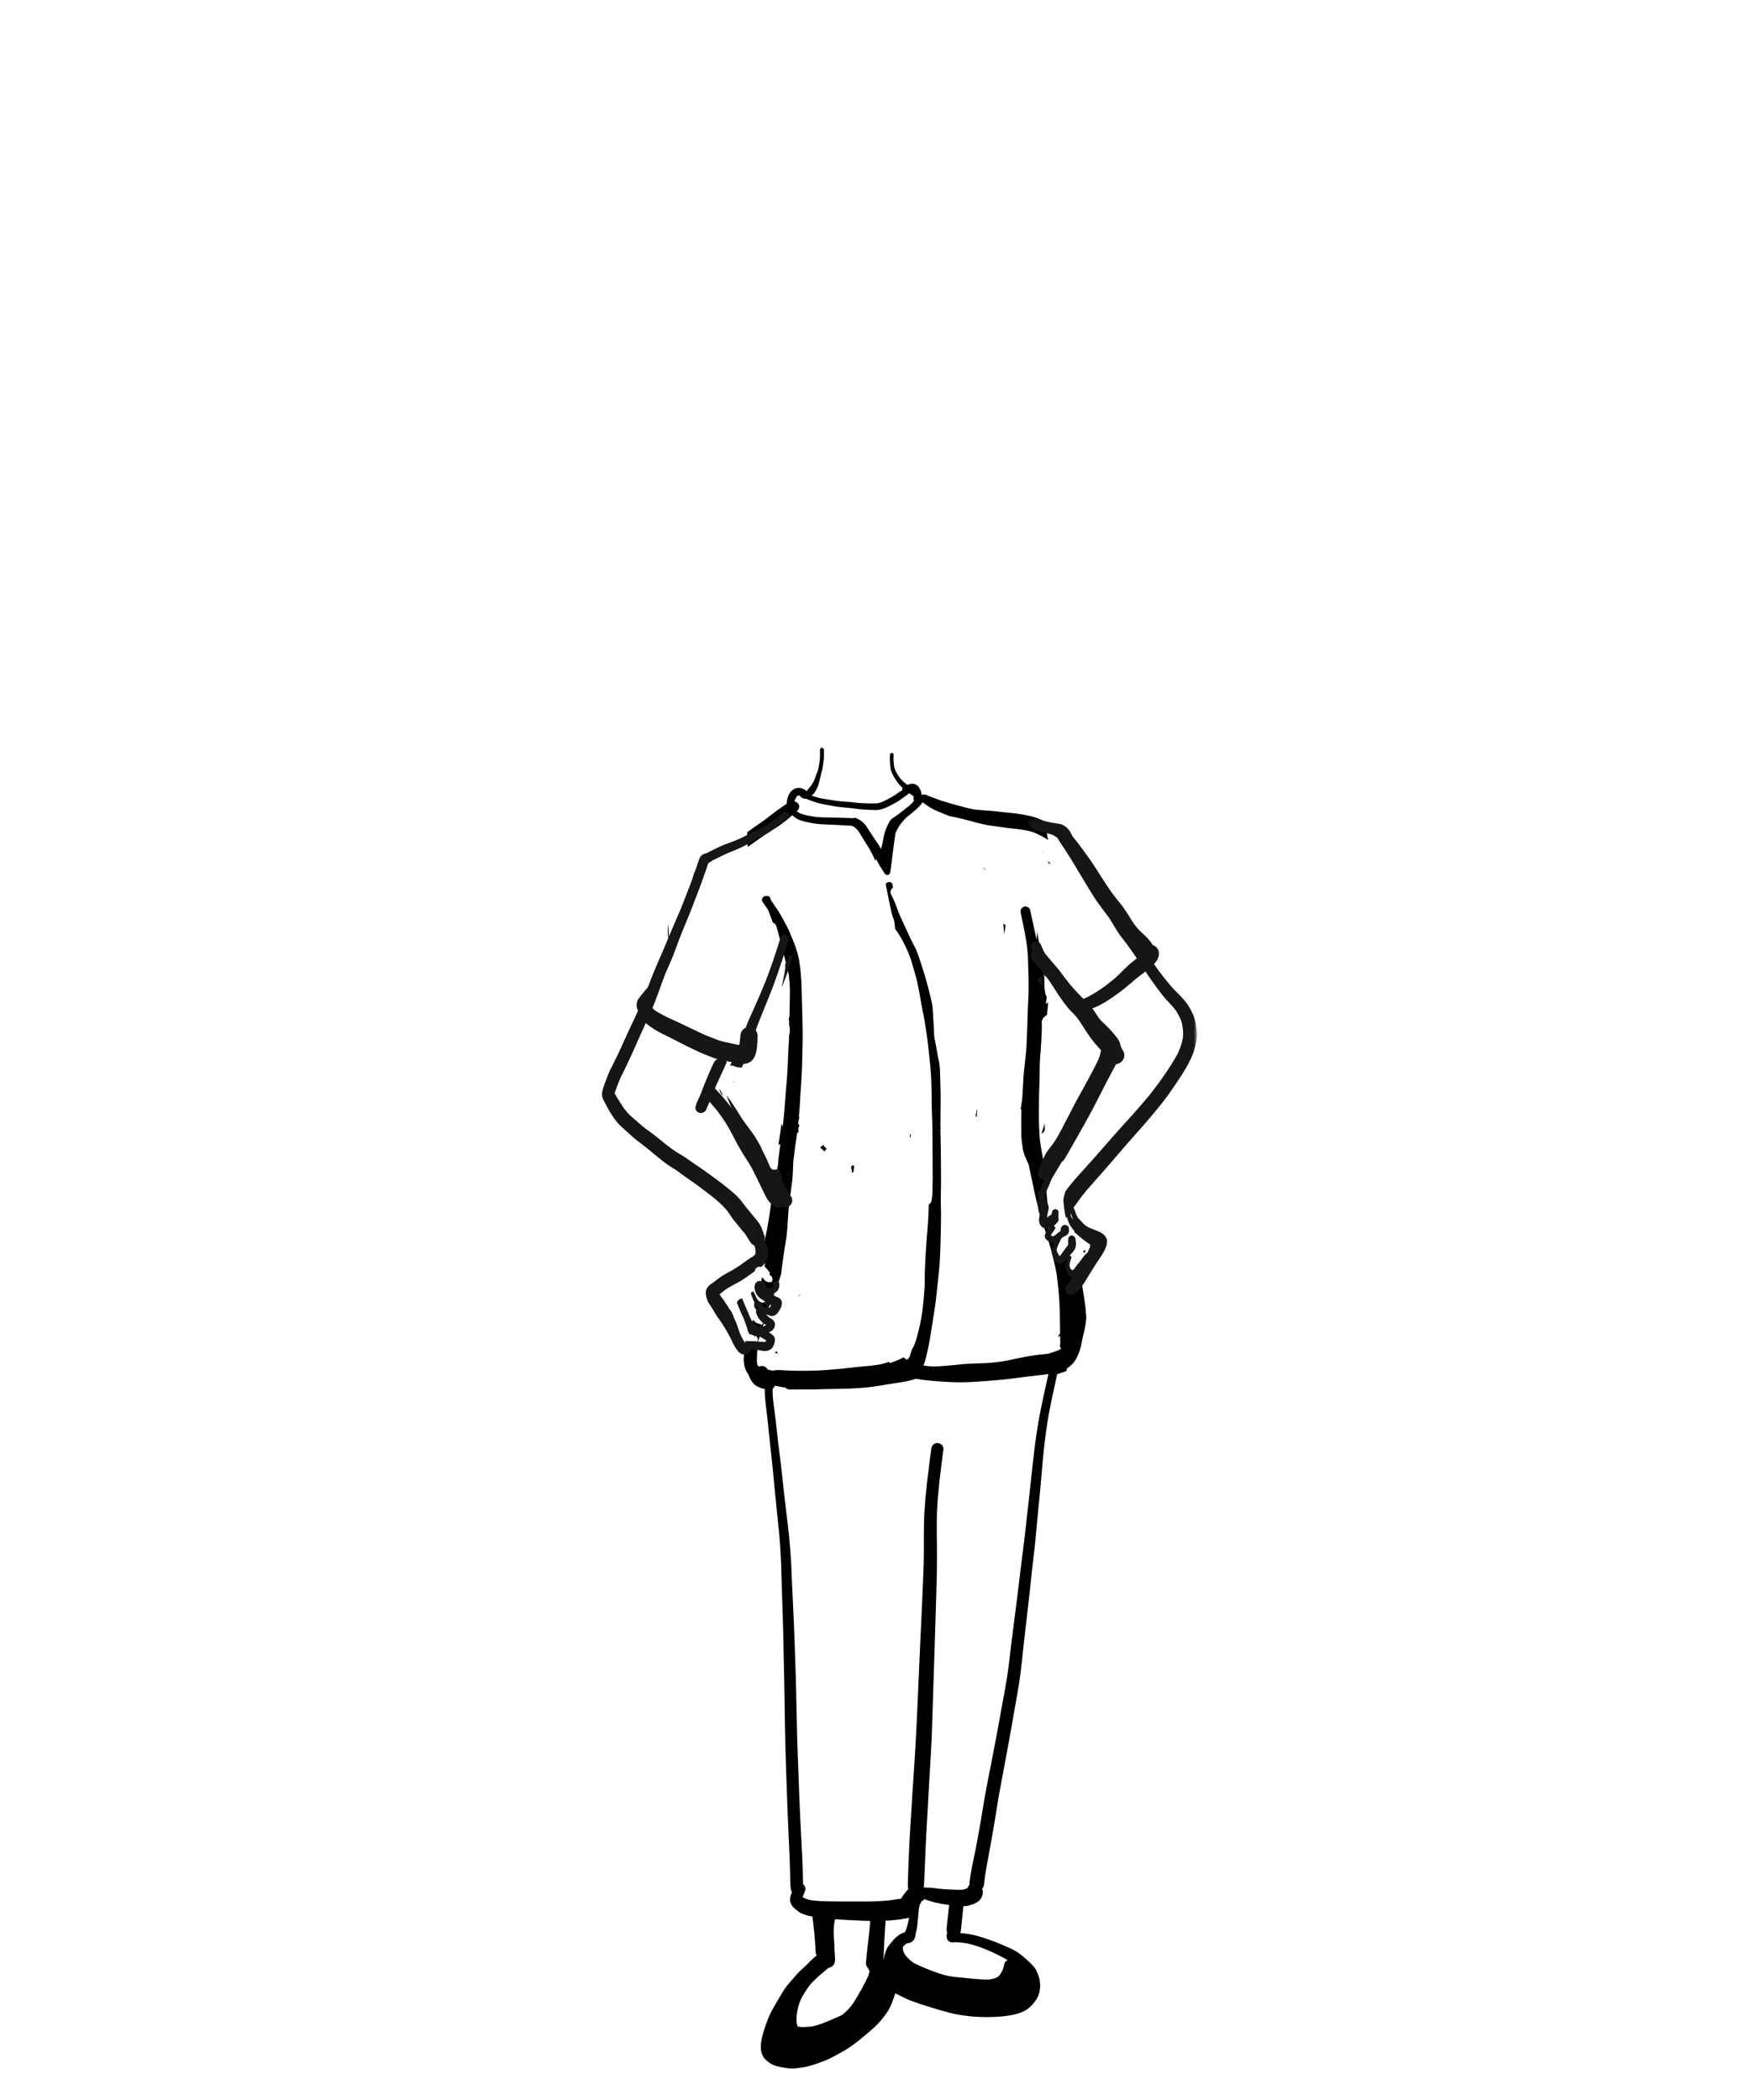 <svg width="500" height="600" xmlns="http://www.w3.org/2000/svg" xmlns:xlink="http://www.w3.org/1999/xlink"><defs><path id="a" d="M.107.211h48.302v113.933H.107z"/></defs><g fill="none" fill-rule="evenodd"><path d="M297.523 232.079l.083-.067a.057.057 0 01-.004-.012l-.079.079m-69.186 138.36l.29-.434-.16-.005a15.87 15.87 0 01-.13.439" fill="#000"/><path d="M228.337 370.446l.294-.44-.162-.006c-.043.147-.086.296-.132.446m74.953 9.894c-.227.46-.502.849-.818 1.237v.004l.062-.074c-.02.027-.042.052-.062.077l-.007.416c.164-.157.32-.32.47-.493.07-.091.128-.182.186-.285a8.69 8.69 0 00.332-1.222l-.164.34zm-81.543 5.699a6.013 6.013 0 01-.328.516c.073.015.146.035.22.05.231.036.463.071.695.102a2.393 2.393 0 01-.186-.203 7.24 7.24 0 01-.379-.504.384.384 0 01-.022.039M257 397.18c.058-.031.116-.059.174-.086l-.128-.094a1.332 1.332 0 01-.046.18" fill="#000"/><path d="M303.311 380.317c-.216.474-.484.866-.793 1.267v.001c.045-.058.091-.118.138-.176l-.14.183-.05.408c.191-.185.367-.383.538-.588.06-.089.114-.174.161-.266.13-.375.216-.757.288-1.146a7.791 7.791 0 01-.142.317m-52.375-148.921c.97-.12 1.882-.495 2.567-.813.744-.334 1.449-.72 2.29-1.189.383-.214.72-.403 1.048-.624.214-.137.424-.289.63-.44l.337-.242.224-.158.227-.162a21.031 21.031 0 001.204-.886l.095-.075.146-.118.081-.075.055.061c.295.228.61.435.925.638l.217.141.048.338c0 .049-.003.094-.007.138-.04.286-.01.5.102.713-.017.156-.075.238-.125.313a10.2 10.2 0 01-1.395 1.407l-.549.427-.387.3c-.583.455-1.167.91-1.743 1.368a34.24 34.24 0 01-1.058.751l-.194.13-.132.09-.122.08c-.404.268-.91.602-1.198 1.116-.647 1.137-1.075 2.095-1.35 3.008-.214.73-.342 1.244-.434 1.713l-.095.52-.023.117-.025.124a25.296 25.296 0 01-.593 2.484 4.62 4.62 0 00-.39-.75 37.783 37.783 0 00-1.275-1.937l-.255-.375-.359-.535a93.842 93.842 0 01-.861-1.327l-.143-.224a61.941 61.941 0 00-.872-1.326 5.901 5.901 0 00-1.072-1.227 7.49 7.49 0 00-1.096-.757c-.162-.094-.305-.177-.448-.235-.17-.08-.27-.124-.372-.166a.895.895 0 00-.33-.058c-.112 0-.227.018-.343.034a1.294 1.294 0 00-.18.042l-.124.02c-.143 0-.289-.006-.438-.017l-.126-.007a24.769 24.769 0 00-1.272-.049l-.58-.012c-.919-.035-1.835-.066-2.754-.087l-.93-.017-1.879-.041a40.863 40.863 0 01-1.58-.06 18.16 18.16 0 01-1.079-.102l-.21-.024-.238-.038c-1.279-.207-2.601-.424-3.836-.896-.393-.194-.739-.452-1.092-.72a4.119 4.119 0 01-.54-.514c-.034-.038-.06-.09-.087-.138a2.694 2.694 0 01-.123-.416 6.646 6.646 0 01.027-.973 6.63 6.63 0 01.279-1.106c.128-.282.27-.555.42-.83l.085-.159.122-.103c.071-.045.146-.086.224-.12.115-.035.234-.059.356-.083h.099c.013.031.04.07.071.11.294.366.6.6.933.713.237.083.471.125.695.125a2.2 2.2 0 00.196-.01c.218.099.452.206.686.296l.081.034c.726.276 1.476.565 2.26.786l.264.072c.336.096.63.18.94.248l.42.09.14.031.12.024c.194.041.388.083.58.117l2.708.49c.316.05.634.092.953.13l.445.056c.37.047.736.089 1.105.12l.465.041.329.031c.583.056 1.133.11 1.682.18l.383.044c.32.038.639.076.957.121l.2.024.16.021c.265.034.536.069.8.093a78.08 78.08 0 002.525.148l.352.017c.383.02.746.041 1.113.041.349 0 .661-.02.943-.055m-16.285-18.38c.047.256.087.473.121.686a.531.531 0 00-.498.528l.003.21c.02 1.026.041 2.091-.115 3.132-.071.475-.146.95-.224 1.426-.061.318-.129.665-.217 1.01a4.312 4.312 0 01-.258.696l-.04.1-.1.235c-.111.285-.213.571-.314.86-.132.387-.272.783-.438 1.162a9.139 9.139 0 01-1.15 1.788l-.095.121c-.166.21-.285.362-.4.514l-.14.175-.217.273-.098.106-.233-.179c-.1-.072-.197-.144-.299-.207a3.517 3.517 0 00-1.025-.45 2.642 2.642 0 00-.664-.084c-.207 0-.418.024-.638.066-.19.034-.376.11-.54.179l-.088.038c-.217.086-.427.23-.689.458-.925.807-1.438 2.081-1.52 3.79-.606.4-1.206.813-1.804 1.237l-.43.304a19.69 19.69 0 00-.896.637l-2.656 2.04c-.627.483-1.288.948-1.93 1.392l-.664.458c-.61.428-1.218.862-1.819 1.296l-.63.451-.434.31.035 1.524c.214-.15.425-.301.632-.456l.435-.32a507.72 507.72 0 012.229-1.623l.854-.613.37-.262c.465-.327.922-.655 1.377-.989.176-.128.35-.258.522-.396l.089-.069.108-.086.417-.331c.5-.383.994-.765 1.49-1.144.312-.237.63-.465.953-.69l.318-.227c.58-.41 1.16-.82 1.747-1.22.038.06.106.114.187.16a2.6 2.6 0 00.075.413c.108.42.338.74.566 1.03.227.279.516.514.814.747l.224.183c.271.231.57.466.92.627a7.7 7.7 0 00.79.321 12.13 12.13 0 001.614.472l.19.042.133.023c1.119.231 2.22.456 3.324.548 1.089.087 2.18.13 3.391.183l.109.007a65.2 65.2 0 011.462.062c.468.017.933.048 1.398.079l.882.052.607.027.139.004.132.003c.43.024.871.045 1.299.1l.15.045.216.11c.207.096.41.228.678.43.269.221.51.462.717.72.45.645.868 1.338 1.272 2.007l.156.254.054.093c.095.159.19.314.292.47.088.154.183.302.278.454l.108.169.194.306c.386.603.78 1.23 1.143 1.865.16.282.305.568.451.857l.06.114.052.11.17.331.081.159c.091.186.187.372.272.562l.064.161.05.114c.075.17.15.338.231.503l.072.124.088-.182.044-.183.058-.138.627 1.168a47.942 47.942 0 001.669 2.722c.19.29.427.644.8.696.038.004.075.004.109.004a.788.788 0 00.695-.41c.146-.259.194-.559.237-.9.059-.378.113-.761.16-1.143l.082-.59c.057-.424.108-.847.159-1.271.051-.441.101-.865.16-1.296.09-.682.18-1.367.267-2.054l.082-.658c.115-.902.238-1.805.37-2.7.05-.322.105-.642.16-.959l.05-.131.05-.13c.167-.346.336-.684.51-1.017l.047-.086c.166-.293.332-.58.522-.852.177-.251.374-.49.57-.726l.096-.114c.28-.331.57-.669.864-.99.485-.502 1.045-.95 1.584-1.384l.35-.283c.777-.634 1.6-1.323 2.353-2.146.353-.394.632-.82.812-1.11.315.175.658.338.996.496l.157.072c.366.173.733.341 1.102.493.814.345 1.679.644 2.442.906l.129.049a52.539 52.539 0 005.268 1.512c1.527.355 3.14.707 5.234 1.14.277.056.556.108.834.156.414.076.824.158 1.235.241l.59.117.468.09c.455.082.97.18 1.455.33a10.865 10.865 0 011.886.745c.39.186.747.345 1.092.503l.089.035c.22.034.444.065.664.1 1.286.164 2.575.268 3.86.464.808.121 1.605.252 2.389.456-.425-.252-.842-.51-1.262-.769l-1.018-.627a31.638 31.638 0 00-2.398-1.296 33.174 33.174 0 00-1.666-.748 47.684 47.684 0 01-1.156-.5 11.116 11.116 0 00-2.822-.855c-.2-.033-.4-.064-.598-.091l-.173-.029-.484-.069-.261-.041c-.374-.055-.747-.11-1.116-.154l-.12-.014a48.556 48.556 0 01-2.53-.352l-.112-.01-.098-.018-1.377-.244-1.432-.24-.21-.05c-.773-.155-1.49-.296-2.194-.458-.804-.183-1.635-.4-2.623-.671a33.942 33.942 0 01-5.148-1.869l-.322-.147-.313-.142c-.207-.103-.417-.214-.628-.324a4.003 4.003 0 00-.186-.182c-.04-.61-.248-1.24-.597-1.823a3.605 3.605 0 00-.424-.58 2.254 2.254 0 00-.576-.447 2.238 2.238 0 00-.933-.286 1.943 1.943 0 00-.133-.006c-.203 0-.42.044-.61.078a3.614 3.614 0 00-.315.083c-.177.056-.347.114-.516.176l-.224-.183a23.528 23.528 0 01-.668-.54l-.082-.07-.142-.134-.085-.08a8.47 8.47 0 01-.301-.313l-.296-.31-.099-.103-.098-.104c-.074-.093-.142-.192-.217-.296l-.115-.165-.136-.194a11.305 11.305 0 01-1.085-2.005c-.207-.606-.268-1.261-.33-1.892l-.037-.4-.003-.306-.017-.441a2.91 2.91 0 01.004-.248l.01-.23c.006-.184.017-.37.03-.555a.507.507 0 00-.125-.365.523.523 0 00-.377-.183.533.533 0 00-.54.51c-.04.51-.05 1.05-.033 1.605.014.469.051.927.092 1.392.044.503.091.955.217 1.406.135.469.356.927.546 1.334.173.365.38.727.668 1.171.288.465.57.876.841 1.22.346.434.76.858 1.303 1.337a1.075 1.075 0 00-.166.679l-.1.055-.111.065-.159.104c-.279.172-.553.348-.828.54l-.312.225-.15.107-.356.251c-.48.324-1.014.617-1.482.879l-.356.196c-.512.283-1.048.552-1.644.82a8.376 8.376 0 01-1.507.47c-.308.03-.648.043-1.089.043l-.285-.002h-.285c-.19-.004-.376-.004-.562-.004-.665 0-1.422-.021-2.525-.08a28.031 28.031 0 01-1.615-.155l-.101-.01a23.155 23.155 0 00-.78-.08c-.733-.075-1.475-.13-2.219-.186l-.261-.017c-.597-.048-1.2-.113-1.804-.179l-.289-.03-.23-.035c-1.249-.19-2.54-.39-3.81-.614-.638-.114-1.265-.29-1.77-.43a33.79 33.79 0 01-1.211-.373c.384-.344.685-.699.93-1.071a8.55 8.55 0 00.806-1.568c.231-.6.394-1.254.54-1.83l.044-.169c.17-.65.315-1.278.438-1.89l.054-.146.058-.144c.05-.141.081-.293.108-.441l.024-.104c.044-.207.078-.413.108-.617l.025-.134c.057-.341.105-.68.151-1.016l.038-.259.02-.144c.035-.253.068-.504.092-.759.065-.672.061-1.361.055-1.954l-.004-.262-.007-.568c-.007-.327-.237-.582-.536-.59a3.776 3.776 0 00-.172-.671l-.018-.01c-.007 0-.016.013-.016.017m-33.988 35.44l.052-.048c0-.137-.003-.273-.004-.409-.016.152-.031.305-.048.457m-2.965.625l.04.32.043-.402a6.536 6.536 0 01-.083.082m-6.893 15.926l-.023.391c-.008.16 0 .32.011.482l.008.235.004.211v.094c.004.128.008.253.02.378l.045.478c.036.415.074.845.151 1.264l.023.125c.08.44.163.888.261 1.334l-.022-.32a433.67 433.67 0 00-.418-5.68c-.025.332-.042.671-.06 1.008m13.815 27.058c.023.039.043.078.062.117a3.353 3.353 0 00-.066-.183c0 .023.004.046.004.066m93.091-48.874l.099.1c.18.188.363.376.55.558l.152.15c-.085-.1-.17-.2-.257-.3a9.344 9.344 0 00-.732-.7l.188.192zm-1.694 26.955c-.19 1.494-.381 2.985-.569 4.48-.078.632-.157 1.265-.24 1.895.36.495.697.996 1.027 1.508-.008.765-.039 1.47-.102 2.155l-.078.958-.075.944-.127 1.55a100.376 100.376 0 01-.378 3.48 74.788 74.788 0 01-.42 2.382l-.09-.02-.116.007c-.045.003-.093.003-.138.007a45.8 45.8 0 01-.056 1.584c-.03.597-.063 1.2-.097 1.798.636.007 1.163.045 1.642.121l.045.004c.083-.152.173-.298.273-.44a2.841 2.841 0 011.258-1.002 1.49 1.49 0 01.472-.886 8.73 8.73 0 01.894-.707l.356-3.53.002-.013c-.238.128-.473.257-.709.386.108-.668.209-1.334.299-1.985a2.83 2.83 0 01-.393-.906 14.673 14.673 0 01-.123-.56 12.81 12.81 0 01-.15-1.314c-.056-.737-.03-1.484-.041-2.225-.004-.2-.004-.4-.008-.598-.228-1.065-.348-2.158-.512-3.23-.173-1.156-.326-2.318-.483-3.477-.315-2.02-.678-4.03-.974-6.053v.015c0-.007 0-.015-.004-.022v-.01c0-.014-.003-.024-.003-.038v.007a.182.182 0 00-.007-.048l-.023-.143.011.053-.033-.211.022.158-.034-.221a47.995 47.995 0 01-.318 4.147m3.483-23.612l.104.075c.186.129.377.256.557.39a60.466 60.466 0 00-.6-1l-.061.535m-3.94 20.565l.01.048c-.01-.047-.016-.098-.023-.148.004.034.01.067.013.1m-13.85-18.493a1.663 1.663 0 00-.99-.607l.99.607m4.941 15.436c.058.58.116 1.162.17 1.744.043.405.077.807.112 1.213.127-.896.25-1.788.37-2.684-.181-.103-.363-.21-.542-.316l-.11.043" fill="#000"/><path d="M295.551 267.035l.001.013.003.007-.008-.055.004.035m-1.972 30.992l-.01.119c.027-.032.054-.062.083-.092l.053-.054-.126.027m.319 16.231l-.48.119-.085.02-.166.04-.108.024c-.36.092-.725.18-1.09.262l-.138.865a36.5 36.5 0 01-.238 1.361c.065-.01.134-.024.199-.034l.15-.024c.066.672.16 1.398.268 2.138.017.295.05.594.082.893l.022.21c.053.689.102 1.38.125 2.066.036 1.015.186 2.09.293 2.87.144 1.025.38 2.036.604 3.014.14.59.262 1.105.366 1.625.326 1.591.657 3.149 1.11 4.733.2.692.386 1.385.571 2.08.242.91.483 1.82.758 2.718.235.767.487 1.533.74 2.3l.093.28.097.297c.356.961.712 1.923 1.064 2.885.162-.339.357-.671.635-.919-.118-.532-.244-1.07-.33-1.61-.115-.695-.144-1.424-.19-2.127-.055-.82-.03-1.656.195-2.45.24-.838.624-1.598 1.055-2.334a48.965 48.965 0 01-.27-.75c-.285-.8-.562-1.622-.826-2.423a1.084 1.084 0 01-.171-.27 15.35 15.35 0 01-.221-.625c-.04-.123-.082-.244-.118-.363-.088-.285-.177-.57-.258-.856-.12-.417-.239-.834-.356-1.248-.339-.97-.724-2.07-.953-3.169-.153-.733-.3-1.47-.44-2.203l-.095-.481c-.111-.564-.212-1.076-.294-1.591a23.636 23.636 0 01-.275-2.976c-.058-.19-.12-.374-.186-.554a2.85 2.85 0 01-.052-.2 1.517 1.517 0 00-.238-.526l-.023-.095-.101-.872a9.95 9.95 0 00.545-.108 72.136 72.136 0 01-.229-2.25l-1.041.258m6.776 33.956a1.11 1.11 0 01-.186.156l.043.092c.085.18.17.357.25.538.187-.129.372-.252.561-.374a6.963 6.963 0 01-.345-.626c-.11.068-.22.138-.323.214m1.763 3.929c-.294.306-.608.622-.96.882.114.313.227.624.336.934.125.342.242.692.36 1.041.025-.04.054-.085.084-.125.33-.472.69-.913.965-1.415.085-.187.17-.373.231-.567-.169-.153-.356-.292-.513-.458a6.333 6.333 0 01-.374-.435c-.04.049-.084.096-.13.143" fill="#000"/><path d="M228.501 579.127a6.573 6.573 0 01-.616-.196l-.044-.076a9.654 9.654 0 01-.252-1.159c-.044-.822.007-1.703.154-2.772.091-.499.21-1.09.37-1.675.16-.595.381-1.231.68-1.947.664-1.352 1.528-2.723 2.65-4.196l.083-.096c.268-.317.54-.633.836-.926.449-.443.898-.88 1.368-1.296a134.22 134.22 0 012.987-2.546c.23-.027.475-.106.7-.223.143-.069.28-.161.422-.296.877-.688.782-1.895.7-2.958-.013-.193-.027-.344-.034-.485-.023-.437-.04-.87-.057-1.307l-.007-.223c-.02-.53-.04-1.056-.082-1.582-.166-2.205-.224-4.05.034-5.886.062-.305.133-.619.208-.935 1.412.11 2.84.179 4.27.248l1.86.093c1.225.065 2.446.123 3.67.157.069.004.137.004.205.004-.038.613-.075 1.241-.126 1.871-.068.822-.16 1.644-.251 2.463l-.106.953-.143 1.238-.017.147c-.075.613-.15 1.225-.207 1.84l-.12 1.18a78.846 78.846 0 00-.21 2.209c-.048.599.197 1.197.667 1.644.034.169.098.344.186.512l.153.22c-.078.383-.159.77-.248 1.16-.054.13-.109.26-.16.392a61.863 61.863 0 01-2.303 4.423l-.313.533c-.354.612-.707 1.224-1.078 1.827-.245.402-.504.79-.77 1.176-.176.25-.367.489-.564.729l-.085.107-.198.223a6.58 6.58 0 01-.506.547l-.463.44-.466.437a18 18 0 01-.636.571l-.262.124c-.445.207-.895.406-1.347.605l-.28.124c-1.064.465-2.132.918-3.207 1.362l-.238.086c-.456.168-.915.337-1.384.482-.531.161-1.004.305-1.48.43-.412.099-.844.137-1.266.175l-.136.003a20.97 20.97 0 01-1.68.083c-.286 0-.575-.01-.86-.038zm23.956-19.626l.034-.976c.027-.891.071-1.779.115-2.663l.025-.447c.109-2.222.251-4.44.394-6.658a35.728 35.728 0 003.803-.327l.15-.021a33.18 33.18 0 002.038-.327c.261-.055.5-.117.724-.19-.238 1.226-.517 2.543-1.017 3.815a2.783 2.783 0 01-.119.22l-.075.142-.003-.007a4.138 4.138 0 00-.582.213 5.98 5.98 0 00-.912.475c-.459.288-.925.667-1.46 1.19-.285.278-.544.59-.795.894l-.18.213c-.483.564-.868 1.063-1.174 1.647-.37.699-.561 1.452-.728 2.164-.092.403-.177.805-.258 1.208l.02-.565zm6.215-.898a7.238 7.238 0 01-.54-.962 5.49 5.49 0 01-.181-.77c0-.156.007-.307.023-.462l.079-.261a6.57 6.57 0 01.67-.623 6.63 6.63 0 01.558-.313c.139-.034.282-.061.435-.075.398-.045.698-.265 1.014-.496.36-.268.615-.77.715-1.131.057-.214.084-.44.109-.66l.013-.12c.048-.231.105-.462.16-.693.054-.226.109-.45.157-.673.122-.588.217-1.236.289-1.978.047-.485.088-.974.125-1.462.079-.96.16-1.953.303-2.924.045-.227.092-.457.15-.68l.125-.238.059-.114c.129-.25.248-.505.357-.756.091-.041.19-.086.289-.124a.908.908 0 00.493-.502c.282.12.582.224.881.323l.15.052.302.103c.878.3 1.752.505 2.487.667.97.206 1.946.35 2.946.495.119.018.235.035.354.049l-.232 2.042-.224 2.054-.095.898-.099.897-.01.104c-.027.268-.054.54-.065.811-.01.303.014.579.075.802.017.062.038.123.061.182l-.03.29c-.095.525-.13.745-.075 1.214.04.312.198.722.455.938.31.265.555.413.98.458h.058c.15 0 .238-.014.33-.028.191-.01.385-.013.575-.013 1.174 0 2.344.164 3.436.347l.408.093c.425.1.851.199 1.269.32.782.237 1.426.447 2.027.663 1.201.44 2.375.939 3.473 1.414l.184.09c1.41.67 2.864 1.369 4.205 2.211-.493.186-.847.57-.94 1.011-.114.557-.267 1.21-.533 1.851-.279.574-.527 1-.8 1.379a6.9 6.9 0 01-.51.502 5.974 5.974 0 01-.703.362 9.995 9.995 0 01-1.708.388c-.3.02-.6.027-.899.027-.503 0-1.044-.02-1.748-.072l-.388-.027a69.723 69.723 0 01-2.81-.244 121.93 121.93 0 00-3.017-.292 31.754 31.754 0 01-2.627-.345c-.758-.165-1.561-.344-2.34-.591a53.955 53.955 0 01-2.398-.829 74.55 74.55 0 01-4.657-1.957 12.443 12.443 0 01-.868-.471 6.018 6.018 0 01-.735-.544l.004.004c-.66-.586-1.153-1.095-1.551-1.61zm-32.848-232.145a1.535 1.535 0 01-.112.268c0 .004 0 .01-.004.014-.017.681-.45 1.273-1.068 1.468-.027.406-.058.809-.088 1.215l-.09 1.262c-.121 1.809-.192 3.67-.258 5.314-.027.767-.06 1.53-.095 2.294l-.003.097a74.508 74.508 0 01-.266 3.796 79.772 79.772 0 01-.2 1.81c-.071.602-.14 1.204-.198 1.81-.268 2.84-.564 5.186-.928 7.38-.092.55-.173 1.104-.259 1.658l-.064.437a46.601 46.601 0 01-.66 3.116c-.279 1.114-.602 2.191-1 3.467-.246.79-.483 1.586-.721 2.38a1.3 1.3 0 01.54.348c.463.495.5 1.413-.054 1.868-.129.106-.262.21-.405.288-.259.148-.449.158-.734.186a.99.99 0 01-.144.004c-.218.729-.435 1.458-.66 2.183-.04.132-.081.262-.118.392l.007.018c.166-.007.33.017.469.058.323.104.598.33.762.633.166.31.204.682.098 1.018-.105.355-.33.571-.622.77-.422.293-1.038.434-1.54.286-.025.066-.045.134-.069.203a96.55 96.55 0 01-.796 2.35c.167.422.354.825.575 1.22.261.1.435.272.598.486-.02-.029-.044-.06-.064-.09a.804.804 0 00.116.13c.523.489.432 1.4-.059 1.868a1.283 1.283 0 01-1.323.279l.024.01c-.02-.007-.041-.017-.064-.024l-.055-.02c-.34-.135-.68-.28-.922-.565-.17.485-.344.97-.514 1.456-.17.48-.326.973-.476 1.465l.052.089c.275.082.553.134.84.196.343.076.656.258.905.505.346.348.414.857.305 1.318-.064.261-.21.423-.38.619-.214.25-.62.368-.936.358a1.305 1.305 0 01-.782-.296c-.133-.024-.266-.045-.395-.079a6.053 6.053 0 01-.34-.093l-.194.729c-.16.613-.323 1.224-.497 1.833-.091.33-.173.664-.241.998l-.03.147a8.4 8.4 0 00-.157 1.077c-.024.35.023.719.064 1.042l.028.214c.115.966.68 1.963 1.673 2.958a8.608 8.608 0 001.973 1.479c.33.179.667.347 1.01.505.65.117 1.344.269 2.184.475l.602.148.12.03.96.245.146.037.084.025.112.027.195.056c.489.134.931.267 1.367.412l.306.103.11.032.24.1c2.174.264 4.294.387 6.637.512a36.2 36.2 0 001.718.04c1.847 0 3.647-.136 5.165-.268 2.64-.236 5.207-.55 7.64-.931 1.602-.256 3.13-.74 4.541-1.229a21.11 21.11 0 011.286-.391c.378-.11.752-.217 1.12-.338.53-.171 1.058-.368 1.582-.571l.398-.14c.143-.046.2-.063.258-.083l-.024.12.004.135c.203-.1.38-.218.547-.33.14-.09.268-.18.398-.255.211-.12.443-.183.684-.183.633 0 1.249.454 1.46 1.084l.03-.1-.004-.093c-.01-.385-.02-.743-.034-1.097.191.186.398.334.606.467 1.167.75 2.562.985 3.906 1.208l.492.086c2.46.43 4.97.602 7.403.767l.292.02a71.19 71.19 0 004.552.159c1.12 0 2.228-.035 3.29-.093 3.276-.196 5.98-.399 8.504-.64 1.664-.165 3.32-.378 5.011-.594.983-.128 1.97-.256 2.956-.368l1.547-.183c1.392-.158 2.647-.303 3.896-.485a580.873 580.873 0 00-2.14 9.785 95.36 95.36 0 00-.901 4.96 185.18 185.18 0 00-.827 5.63c-.415 3.285-.772 6.56-1.184 10.463-.265 2.504-.548 5.005-.83 7.506-.163 1.434-.327 2.868-.483 4.305a599.29 599.29 0 01-1.207 10.05c-.286 2.23-.555 4.459-.824 6.687l-.058.496c-.187 1.513-.37 3.03-.558 4.543-.173 1.41-.357 2.817-.54 4.227l-.137 1.057-.135 1.055c-.168 1.276-.33 2.552-.49 3.831a940.821 940.821 0 00-.729 6.006l-.057.486c-.16 1.375-.34 2.933-.571 4.446a298.42 298.42 0 01-.796 4.871l-.045.237a1473.56 1473.56 0 00-1.98 10.783 512.371 512.371 0 01-1.398 7.363l-.123.62-.516 2.659-.389 1.984c-.35 1.8-.7 3.598-1.03 5.404-.347 1.878-.656 3.759-.966 5.644l-.337 2.046-.404 2.274a269.14 269.14 0 01-1.215 6.607c-.13.65-.265 1.297-.398 1.947l-.092.444c-.16.767-.32 1.537-.466 2.315a96.73 96.73 0 00-.5 2.796c-.058.35-.106.701-.147 1.052l-.034.258c-.04.317-.078.6-.071.87-.004.094 0 .186.007.28a1.892 1.892 0 00-.364.436l-.207.444a4.689 4.689 0 01-.477.226 6.66 6.66 0 01-1.02.262c-.26.01-.521.017-.782.017-.576 0-1.15-.024-1.722-.048l-.35-.014a54.38 54.38 0 01-3.423-.213c-.32-.031-.639-.076-.956-.12l-.156-.025-.48-.068a15.291 15.291 0 00-1.619-.124 20.59 20.59 0 01-1.548-.096c.045-.183.068-.396.092-.605.047-.417.061-.802.075-1.184l.017-.413c.051-1.052.098-2.108.143-3.164l.044-1.114.048-1.108a516.3 516.3 0 01.184-4.313c.132-2.789.289-5.576.448-8.365.096-1.664.19-3.333.28-5 .149-2.79.312-5.576.475-8.37l.007-.12c.106-1.795.211-3.59.314-5.39.19-3.332.295-6.724.398-10.001l.098-3.134c.293-8.846.582-17.696.844-26.542l.095-3.148c.116-3.649.214-6.937.241-10.236.018-2.032.01-4.258-.02-6.999-.027-2.421-.023-4.787.004-7.03.01-.895.068-1.81.125-2.69.034-.527.062-.97.085-1.413.02-.372.058-.74.095-1.111.025-.217.045-.43.066-.647l.135-1.472.136-1.497c.082-.9.194-1.801.307-2.703l.129-1.045c.255-2.105.514-4.204.803-6.302.054-.395-.075-.805-.36-1.148-.334-.4-.834-.657-1.31-.675-.508 0-.92.159-1.246.464-.398.368-.507.823-.557 1.222-.36 2.614-.681 5.194-1.031 8.058l-.13 1.057c-.081.657-.146 1.32-.207 1.98l-.068.72-.099.918c-.078.743-.157 1.486-.207 2.228-.078 1.16-.157 2.319-.239 3.478l-.013.223c-.048.72-.062 1.456-.075 2.17l-.003.186c-.007.396-.014.788-.025 1.18a135.7 135.7 0 00-.036 4.368v.258c.003.75.006 1.496.003 2.243-.014 3.649-.174 7.357-.33 10.945l-.014.33-.098 2.274c-.105 2.469-.221 4.938-.334 7.408l-.088 1.885-.188 4.014c-.149 3.237-.289 6.476-.428 9.713l-.017.41c-.228 5.234-.463 10.648-.742 15.965a893.57 893.57 0 01-.87 13.961c-.113 1.61-.208 3.226-.303 4.843l-.095 1.616c-.068 1.177-.147 2.35-.225 3.523l-.047.766a244.41 244.41 0 00-.153 2.405c-.18 3.089-.314 6.126-.42 8.688a536.069 536.069 0 00-.146 3.921c-.023.68-.043 1.362-.06 2.043-.017.667-.038 1.358.094 1.995a17.18 17.18 0 00-1.258 1.523c-.218.307-.425.617-.63.93l-.098.161-.061.103c-.276.042-.565.08-.85.121-.269.03-.487.062-.698.096-.82.13-1.64.24-2.46.34a71.86 71.86 0 01-6.31.252c-.571 0-1.142-.004-1.715-.007l-1.813-.007-.751.003a265.742 265.742 0 01-5.473-.02c-1.79-.025-3.696-.069-5.57-.334a10.386 10.386 0 01-1.993-.615 9.068 9.068 0 01-.497-.252c.17-.464.358-.939.545-1.413l.177-.44c.275-.695-.09-1.459-.59-1.855v-.127l-.033-1.19-.061-2.074a183.707 183.707 0 00-.178-4.915c-.105-2.008-.204-4.018-.302-6.03l-.194-3.9a978.9 978.9 0 01-.517-12.61l-.065-1.736c-.06-1.685-.125-3.371-.193-5.056a334.35 334.35 0 01-.19-6.662l-.008-.248-.064-2.765c-.041-1.555-.072-3.11-.102-4.665a706.595 706.595 0 00-.11-5.093 566.835 566.835 0 00-.173-5.438 1078.32 1078.32 0 01-.133-3.949 709.577 709.577 0 00-.34-9.01c-.156-3.458-.316-6.915-.483-10.375-.051-1.076-.095-2.15-.14-3.226l-.064-1.589a97.305 97.305 0 00-.167-2.803l-.023-.313c-.038-.547-.075-1.094-.109-1.641a47.07 47.07 0 00-.133-1.52l-.075-.808-.068-.808-.017-.21a39.87 39.87 0 00-.156-1.676l-.276-2.325-.269-2.294-.176-1.475-.014-.114c-.303-2.58-.609-5.155-.888-7.739-.35-3.25-.735-6.738-1.197-10.243a211.142 211.142 0 01-.538-4.62c-.174-1.602-.34-3.166-.547-4.725-.221-1.7-.443-3.387-.63-5.08a28.744 28.744 0 01-.064-2.525c.016-.622-.464-1.148-1.072-1.173-.626 0-1.143.49-1.16 1.084-.048 1.738.132 3.426.337 5.15l.105.91c.14 1.163.279 2.329.402 3.492l.24 2.328.097.884c.244 2.356.492 4.713.758 7.058.227 2.036.422 4.11.609 6.116.091.983.184 1.967.282 2.948l.143 1.454.126 1.245c.225 2.288.452 4.574.69 6.858l.16 1.538.16 1.537c.034.485.075.97.116 1.456l.024.281c.078.97.156 1.933.2 2.904.024.508.051 1.014.082 1.523l.017.326c.054.97.106 1.944.133 2.914.088 3.195.183 6.39.292 9.586.116 3.477.225 6.951.313 10.428.031 1.194.051 2.39.075 3.588l.014.874c.027 1.5.054 2.978.091 4.457.089 3.57.144 7.14.194 10.71l.018 1.077c.037 2.518.078 5.032.132 7.55.132 6.14.354 12.31.571 18.277l.045 1.19c.085 2.398.19 4.795.296 7.19l.044 1.062.081 1.812.055 1.236c.132 2.81.255 5.554.31 8.258.017.75.033 1.496.054 2.242.01.44.024.88.045 1.317.006.173.02.34.034.51l.01.116.02.21c.014.118.023.234.034.354.02.235.105.44.177.623l.057.155c.041.069.082.137.13.206a1.644 1.644 0 00-.095.217c-.313.791-.664 1.688-.367 2.641.2.63.516 1.132 1.033 1.624.412.395.855.732 1.347 1.1.552.413 1.232.657 1.831.87.56.204 1.132.324 1.612.413l.252.045.251.049a.854.854 0 00.007.222 457 457 0 01.494 4.366c.095 1.103.19 2.208.258 3.319.034.574.062 1.152.082 1.726.014.506.064 1.043.326 1.514l-.312.24c-.157.125-.314.248-.466.379-.51.433-.987.918-1.447 1.386a32 32 0 01-.636.64c-.401.392-.813.774-1.224 1.152l-.612.571c-.572.54-1.083 1.118-1.647 1.761l-.235.264c-.745.86-1.425 1.642-2.071 2.47-.582.743-1.065 1.568-1.538 2.37l-.116.2-.309.52-.1.164c-.846 1.424-1.72 2.9-2.482 4.406-.51 1.012-.901 2.088-1.26 3.103l-.11.32c-.26.743-.521 1.492-.725 2.246-.266.98-.551 2.142-.65 3.35-.04.515-.003 1.094.115 1.82.089.508.33 1.017.52 1.423.32.664.902 1.125 1.464 1.572a6.69 6.69 0 002.575 1.266c.595.158 1.217.261 1.82.36l.49.087c.667.11 1.316.175 1.99.192h.17c.486 0 1-.069 1.412-.123l.19-.025.993-.134c1.861-.258 3.694-.88 5.399-1.52a44.6 44.6 0 001.762-.688c.316-.134.626-.289.936-.444l.398-.202a44.25 44.25 0 002.129-1.135l.096-.052.639-.358c1.769-.98 3.517-2.187 5.34-3.687l.15-.124c1.467-1.207 2.98-2.452 4.376-3.79.68-.654 1.394-1.465 2.122-2.415.503-.66 1.014-1.327 1.433-2.07.35-.616.68-1.338 1.037-2.267.3-.774.609-1.603.84-2.445.207.1.425.195.64.296.384.189.704.354 1.027.52.401.202.803.408 1.21.6.776.372 1.58.671 2.33.946 1.6.592 3.195 1.098 4.828 1.607 1.654.52 3.362 1.007 5.218 1.5.794.21 1.841.47 2.926.656.85.145 1.721.251 2.565.354l.198.028c1.765.22 3.551.261 5.068.275h.371c1.86 0 3.575-.103 5.242-.31 1.745-.223 3.772-.59 5.596-1.616.425-.237.874-.57 1.37-1.015.446-.395.814-.862 1.171-1.31.391-.495.67-.911.87-1.31.256-.51.422-.96.522-1.418.064-.288.112-.58.159-.87l.037-.23c.134-.781.031-1.572-.067-2.339-.075-.564-.263-1.124-.466-1.7-.208-.6-.405-1.1-.701-1.557a6.87 6.87 0 00-.875-1.115 30.51 30.51 0 00-1.126-1.107c-1.17-1.1-2.456-2.232-3.919-3.064-.853-.493-1.781-.888-2.677-1.27l-.278-.116-.66-.287c-.63-.27-1.255-.546-1.892-.78-.905-.34-1.813-.67-2.728-.987-1.956-.678-3.596-1.1-5.157-1.338-.756-.11-1.5-.203-2.259-.278a.976.976 0 00.106-.249 3.64 3.64 0 00.132-.66l.018-.134c.033-.227.057-.458.078-.688l.02-.227c.057-.591.12-1.18.18-1.771.133-1.328.27-2.635.409-3.938h.02c.33 0 .69-.028 1.095-.08.313-.044.62-.147.915-.244l.143-.048c.718-.234 1.54-.546 2.184-1.093.687-.582 1.092-1.342 1.17-2.201.037-.424-.013-.82-.173-1.321.204-.227.33-.444.419-.716.064-.203.098-.406.132-.612l.027-.179c.03-.182.048-.364.065-.547.04-.423.088-.843.143-1.262.088-.691.204-1.38.323-2.064l.047-.282-.115.475c1.425-7.443 2.534-13.845 3.51-20.146.531-2.989 1.09-5.974 1.644-8.963l.149-.805c.711-3.784 1.46-7.808 2.137-11.701.241-1.397.49-2.793.738-4.19.39-2.173.782-4.347 1.136-6.531.337-2.05.575-3.718.748-5.242.232-2.019.45-4.041.664-6.063.224-2.116.473-4.231.72-6.35l.011-.106a1389.756 1389.756 0 001.694-15.189c.12-1.111.248-2.222.378-3.334l.08-.718c.243-2.03.495-4.19.682-6.284.34-3.79.7-7.58 1.078-11.368.21-2.094.391-4.196.575-6.29.132-1.582.265-3.103.408-4.626.364-3.843.803-7.327 1.344-10.653.109-.69.221-1.386.337-2.077l.31-1.551c.265-1.342.533-2.687.826-4.018l.405-1.864.126-.581.694-3.168c.789-.251 1.585-.516 2.384-.788l.156-.113.153-.114.041-.3.038-.319a9.452 9.452 0 001.466-1.176c.823-.825 1.29-1.692 1.814-2.91.428-1.015.687-2.05.863-2.84.065-.3.12-.603.174-.906.051-.282.102-.553.16-.828.071-.32.15-.64.225-.957l.043-.175.177-.722c.269-1.118.473-2.377.626-3.85-.064-1.007-.15-2.015-.234-3.019-.198-1.672-.48-3.408-.708-4.805l-.116-.716-.177-1.097-.064-.399a120.138 120.138 0 00-.762-4.378l-.099-.492a.04.04 0 01-.007.01c-.347.482-.742.925-1.228 1.266-.534.379-1.282.506-1.86.141-.204-.13-.47-.402-.575-.622-.12-.262-.252-.585-.221-.885a6.87 6.87 0 01.166-.907c.12-.482.34-.957.558-1.397.21-.416.453-.812.698-1.21.375-.613.775-1.212 1.187-1.801-.106-.375-.214-.748-.323-1.12-.184.297-.341.61-.497.916a46.15 46.15 0 00-.626 1.286c-.143.327-.279.653-.419.983-.156.365-.323.692-.629.957-.15.13-.31.247-.476.36-.187.128-.391.21-.602.248.336 1.153.67 2.308.963 3.464.428 1.675.673 3.484.867 4.939a62.51 62.51 0 01.45 5.012c.046.973.125 1.943.203 2.913.061.746.12 1.434.164 2.122.037.571.057 1.19-.041 1.843-.072.482-.153.964-.248 1.438a6.728 6.728 0 01-.358 1.21c-.095.238-.231.558-.395.754-.343.437-.771.977-1.3 1.403-.71.578-1.577.877-2.414 1.166l-.286.1a19.53 19.53 0 01-.997.31l-.187.059c-.48.133-.98.188-1.534.236a62.474 62.474 0 00-3.643.46c-1.915.318-3.487.62-4.943.957-1.603.368-3.113.63-4.613.805l-.395.045a44.8 44.8 0 01-2.3.23c-.833.052-1.66.087-2.493.118l-.241.007-.13.006c-1.456.052-2.963.107-4.439.217l-.667.069-.45.048c-.968.096-1.934.196-2.907.275l-.426.035c-1.163.103-2.476.213-3.769.213-.207 0-.41-.004-.615-.007a16.124 16.124 0 01-4.926-.97c-.817-.296-1.674-.637-2.429-1.108a6.92 6.92 0 01-.72-.516 7.691 7.691 0 01-1.154.596c-1.561.635-3.123 1.265-4.77 1.637a18.46 18.46 0 01-1.153.22c-.354.33-.772.626-1.248.89-1.055.585-2.208.92-3.099 1.146-1.008.251-2.185.533-3.375.688l-.29.038c-.836.113-1.615.216-2.38.23-.46.007-.916.01-1.375.01l-.97-.003c-1.674-.02-3.394-.124-5.01-.23-.844-.06-1.695-.104-2.545-.145l-.099-.003c-2.255-.12-4.585-.241-6.84-.633a68.497 68.497 0 01-1.239-.227 48.444 48.444 0 01-1.588-.334l-.096-.02a70.793 70.793 0 01-3.412-.85c-.248-.072-.56-.155-.864-.292-.234-.107-.412-.19-.592-.327-.302-.23-.38-.34-.588-.644-.596-.886-.255-2.087-.007-2.964.133-.46.3-.912.466-1.359l.112-.3.106-.292c.255-.708.496-1.42.728-2.138l.116-.359c.428-1.32.911-2.817 1.336-4.278.106-.365.211-.73.313-1.097.317-1.115.674-2.377 1.13-3.553l.265-.691.167-.42.581-1.462.245-.599.123-.3.112-.263a.942.942 0 01.045-.108l.08-.199.116-.289.045-.117.044-.113.143-.379.04-.106c.246-.65.49-1.297.715-1.95.214-.63.412-1.263.6-1.896l.043-.151.044-.148.034-.289.034-.247a213.816 213.816 0 011.399-9.514 51.54 51.54 0 00.333-3.243c.054-.723.099-1.465.146-2.205l.034-.554c.194-3.171.636-6.37 1.065-9.462l.02-.144.017-.128.017-.117c.054-.402.099-.808.136-1.218.113-1.193.157-2.414.195-3.49l.013-.334.03-.763-.023-.108-.02-.096-.038-.14-.028-.141a.516.516 0 00-.013-.145c-.04-.248-.071-.488-.096-.726l-.02-.113a23.878 23.878 0 01-.057-1.586c0-.389.006-.78.016-1.169l.004-.207c.01-.385.02-.774.112-1.145l-.017-.134-.013-.124-.059-.475a1.54 1.54 0 01-.557.458z" fill="#000"/><path d="M218.453 370.004c.016.012.027.023.043.031a.58.58 0 00-.043-.035v.004zm.444-113.896a.879.879 0 00-.407.518c-.01.088-.023.165-.036.242a.94.94 0 00.097.457l.161.477c.408 1.161.814 2.322 1.243 3.476.288.774.576 1.55.86 2.33.471.144.855.553 1.017 1.092.58 2.004 1.094 4.03 1.614 6.052.894 3.473 1.753 6.96 2.612 10.445.155.623.27 1.256.406 1.882.117.549.236 1.099.356 1.648.17.404.345.827.529 1.273l-.41-5.733-.132-.554c-.097-.43-.194-.857-.31-1.283-.12-.44-.226-.888-.336-1.333l-.168-.682a77.368 77.368 0 00-.22-.833 35.871 35.871 0 01-.332-1.29 71.31 71.31 0 01-.497-2.208 70.723 70.723 0 00-.514-2.354 69.14 69.14 0 00-.555-2.127 53.095 53.095 0 00-.717-2.343l-.07-.21c-.184-.57-.372-1.14-.575-1.7a177.12 177.12 0 00-.772-2.085c-.5-1.333-1.033-2.81-1.721-4.786-.074-.21-.304-.37-.485-.433a.742.742 0 00-.639.063m9.12 63.497c-.205.411-.408.828-.626 1.223-.014 1.058-.026 2.115-.041 3.171.138-.159.27-.265.416-.326a.867.867 0 01.264-.056.784.784 0 000-.227.95.95 0 00.153.192c.012.004.025.012.037.016a2.417 2.417 0 01-.13-.79c0-.425.1-.73.248-1.043v-.39a77.389 77.389 0 00-.667-.639c.225-.386.445-.76.66-1.117l-.003-.62c-.103.204-.208.405-.31.606m25.84-67.579a.87.87 0 00-.439.232c-.027 0-.065.017-.103.03a.46.46 0 00-.232.6l.052.13c.004.034.01.079.017.12l.442 2.175.443 2.175.18.883c.22 1.125.432 2.137.722 3.123.349 1.17.894 2.284 1.472 3.412.563 1.102 1.009 2.22 1.416 3.27.16.443.319.89.474 1.34.145.255.29.51.436.77.18.32.324.662.483.992.422.876.777 1.777 1.141 2.676.269.669.473 1.374.684 2.063.273.883.542 1.77.805 2.656.442 1.5.788 3.024 1.089 4.558.314 1.61.58 3.228.898 4.838.324 1.626.688 3.255.947 4.895.273 1.73.546 3.454.764 5.192.159 1.282.304 2.56.442 3.843.096-.18.18-.352.248-.518-.045-.877-.089-1.756.118-2.608.07-.273.221-.515.428-.7.06-.636.09-1.257.098-1.878.02-1.708-.107-3.464-.218-5.012-.032-.381-.045-.705-.063-1.025l-.013-.253c-.021-.47-.042-.94-.08-1.408a66.244 66.244 0 00-.132-1.46 133.395 133.395 0 00-1.662-6.736c-.445-1.623-.96-3.222-1.478-4.82-.228-.696-.436-1.398-.678-2.087a50.033 50.033 0 00-.84-2.219c-.525-1.057-1.098-2.094-1.607-3.158-.556-1.165-1.077-2.345-1.62-3.514-.588-1.258-1.206-2.506-1.714-3.798-.418-1.074-.795-2.165-1.23-3.229a39.387 39.387 0 00-.909-1.923c-.19-.378-.273-.76-.155-1.175.103-.372.349-.699.683-.898l-.03-.153-.146-.709c-.083-.41-.484-.719-.93-.719a.74.74 0 00-.203.027m12.038 50.047l.094.9c.065-.052.135-.099.208-.142-.008-.246-.012-.492-.02-.742 0-.032 0-.063-.004-.09-.092.023-.185.049-.278.074m13.205 14.943c-.11.662-.226 1.325-.356 1.983l.351-.038.016-.249c.035-.57.07-1.142.103-1.713l-.114.017m-12.216 2.223a233.8 233.8 0 01.088 4.015l.007.745a87.55 87.55 0 001.882-1.647 1.508 1.508 0 01-.707-1.083 76.916 76.916 0 01-.107-.815 1.395 1.395 0 01-.651-.728 5.97 5.97 0 01-.251-.727l-.261.24m-6.864 4.867l-.021.01c.008.28 0 .56-.034.838.072.013.14.027.208.045.025-.333.05-.667.07-1l-.224.107m-24.989 3.208c-.17.234-.468.388-.763.46l.17.154c.397.362.795.717 1.195 1.071a2.968 2.968 0 01.612-.881c-.476-.188-.838-.615-.983-1.119-.076.107-.155.211-.23.315m8.132 6.1c.026.096.05.187.065.274.08.415.155.864.186 1.311a8.79 8.79 0 01.44-.136c.063-.615.135-1.227.213-1.838a1.46 1.46 0 01-.63-.026c-.09.14-.181.28-.274.415m17.348 55.587c-1.34.06-2.662.356-3.986.533-.67.092-1.345.178-2.016.26a1.325 1.325 0 00-.054-.125 1.72 1.72 0 00-.471-.565c-.678.239-1.364.451-2.065.615-.915.212-1.836.342-2.763.418-.081.029-.162.056-.243.083-.388.025-.78.053-1.167.086-2.173.185-4.338.42-6.507.679-1.664.149-3.329.295-4.993.423a81.28 81.28 0 01-5.509.234c-1.644.014-3.302.022-4.946-.043-.834-.036-1.671-.085-2.505-.127a12.51 12.51 0 00-1.168-.025c-.531.014-1.066.056-1.546.323-.302.167-.626.49-.813.796-.214.352-.27.675-.31 1.084-.065.643.33 1.454.882 1.756.33.185.657.349 1.014.474.307.106.654.142.967.205.657.136 1.32.235 1.988.317.337.362.797.6 1.304.597 4.895-.043 9.787-.06 14.682-.206.987-.029 1.978-.018 2.97-.072 1.207-.067 2.417-.138 3.621-.244 2.41-.207 4.793-.616 7.18-1.017 2.329-.391 4.677-.64 6.951-1.305.634-.185 1.168-.544 1.529-1.13.462-.754.544-1.824.099-2.613a.124.124 0 01-.017-.032c-.414-.73-1.179-1.38-2.034-1.381-.024 0-.05 0-.074.002" fill="#000"/><path d="M265.929 381.064l-.05.295.05-.295m.57-58.247c.043 3.483.063 6.968.07 10.452.003 1.614.029 3.231 0 4.846-.03 1.77-.01 3.59-.33 5.336a1.362 1.362 0 01-.707.946 198.854 198.854 0 01-.06 3.8 184.89 184.89 0 01-.195 5.174c-.088 1.596-.222 3.19-.349 4.783-.127 1.655-.273 3.308-.407 4.963-.138 1.676-.242 3.36-.379 5.039-.267 3.328-.505 6.691-1.213 9.954-.339 1.572-.717 3.148-1.18 4.682-.251.836-.544 1.628-.961 2.387a8.441 8.441 0 01-.382.64 16.909 16.909 0 01-.554 1.926c-.026.042-.05.083-.079.125-.029.031-.061.055-.094.08-.763.654-.89 1.935-.45 2.819.564 1.122 1.92 1.562 2.98.962.85-.485 1.5-1.184 1.852-2.147.146-.405.267-.827.378-1.243.205-.786.378-1.58.561-2.37.407-1.724.704-3.473.98-5.225.2-1.23.386-2.46.578-3.69.392-2.364.747-4.733 1.004-7.123.245-2.272.49-4.544.724-6.816.251-2.46.333-4.936.41-7.409.073-2.306.122-4.617.154-6.926.04-2.647-.039-5.285-.17-7.925-.136-2.698-.394-5.382-.645-8.07-.209-2.954-.319-5.9-.4-8.862-.017-.548-.144-1.029-.503-1.44a1.915 1.915 0 00-.648-.485c.007.272.012.544.016.817m-46.983-64.724a.7.7 0 00-.251.955c.794 1.353 1.585 2.71 2.27 4.122.298.617.625 1.226.896 1.857.286.658.568 1.316.853 1.97.368 1.072.747 2.135.994 3.24.131.583.258 1.165.368 1.751.103.535.168 1.073.244 1.61l-.006-.03c.336 2.884.543 5.783.848 8.671.148 1.37.296 2.744.403 4.118.113 1.52.192 3.042.244 4.567.1 2.775.261 5.543.278 8.319.018 2.9-.045 5.807-.22 8.704a278.26 278.26 0 01-.68 8.799c-.251 2.795-.63 5.584-.936 8.376-.247 2.306-.481 4.611-.767 6.914-.288 1.919-.622 3.83-.873 5.756l.042-.305c-.18 1.333-.33 2.672-.493 4.008a179.888 179.888 0 01-1.412 8.12 91.628 91.628 0 01-.942 4.286c-.324 1.312-.664 2.617-.984 3.929a241.058 241.058 0 00-.94 4.012c.567.614 1.12 1.246 1.607 1.922.205.034.399.115.563.236a212.03 212.03 0 011.022-4.693c.633-2.751 1.314-5.496 1.822-8.274.42-2.296.822-4.59 1.187-6.897.381-2.374.63-4.762.91-7.153.194-1.401.396-2.803.582-4.207.19-1.398.326-2.806.461-4.21.282-2.91.54-5.822.843-8.73.133-1.33.223-2.662.316-3.995.106-1.51.203-3.025.292-4.539.169-2.875.223-5.76.272-8.637.024-1.402-.014-2.81-.049-4.21-.03-1.484-.082-2.968-.175-4.451-.175-2.823-.22-5.65-.499-8.465-.289-2.924-.591-5.846-.873-8.768a97.028 97.028 0 00-.526-4.461c-.096-.681-.255-1.356-.412-2.024-.07-.28-.138-.562-.217-.84-.1-.37-.182-.754-.31-1.117-.281-.788-.546-1.579-.884-2.343-.333-.764-.653-1.532-1.02-2.278-.38-.775-.73-1.573-1.153-2.323-.574-1.018-1.144-2.035-1.74-3.039a.705.705 0 00-.955-.253m-2.044 108.014c0 .01-.004.016-.008.025.039.084.073.163.108.246.265.543.538 1.083.823 1.616.127.249.25.505.39.753.184-.005.369.017.53.055.166.045.32.112.458.198.115-.486.23-.968.347-1.453.102-.433.206-.865.31-1.299-.196.06-.375.07-.614.089-.351.028-.705-.08-.993-.233-.374-.192-.582-.527-.812-.831-.084-.092-.17-.182-.255-.273-.096.369-.19.738-.284 1.107m.98 3.897a.317.317 0 00.047.031l-.047-.035v.004zm-2.965 2.53c.295.648.587 1.3.858 1.958.168.394.36.773.583 1.14.223.079.384.207.528.368l.003-.023a86.63 86.63 0 00.993-3.964c-.41.164-.902.213-1.311.075-.518-.174-.862-.475-1.136-.911a4.524 4.524 0 01-.104-.177 82.7 82.7 0 01-.414 1.534m-1.783 6.61c-.066.25-.13.503-.193.753.09.196.187.393.287.586.116.227.218.46.334.684.245.08.496.13.748.19.305.073.585.25.806.49.045.046.081.1.117.153.091-.47.191-.94.294-1.41.128-.568.252-1.138.379-1.707-.198.039-.403.02-.6-.052l.018.01-.054-.024a.307.307 0 01-.051-.023c-.319-.133-.637-.28-.855-.587a6.462 6.462 0 01-.536-.906 7.01 7.01 0 01-.144-.301c-.18.716-.36 1.431-.55 2.144m-.915 5.991a36.834 36.834 0 00-.213 1.909c-.058.68-.08 1.355-.011 2.035.108 1.08.317 2.121.89 3.075.274.462.662.78 1.099 1.099.346.253.731.44 1.15.574.186.058.349.088.547.117.407.05.815.102 1.218-.014.27-.076.53-.162.771-.302.245-.136.49-.355.7-.544.555-.51.655-1.358.27-1.984a1.741 1.741 0 00-1.03-.752c-.38-.099-.902-.082-1.26.12a5.657 5.657 0 01-.247-.144c-.029-.027-.058-.051-.083-.079a3.633 3.633 0 01-.18-.3 8.251 8.251 0 01-.365-1.4c-.122-1.505.008-3.01.206-4.501l.078-.426a1.462 1.462 0 01-1.635-.088c-.14-.026-.28-.047-.422-.078a8.469 8.469 0 01-.428-.113 2.646 2.646 0 01-.724-.339c-.144.707-.235 1.422-.332 2.135" fill="#000"/><path d="M227.277 326.997l-.031.24.031-.24m-9.01-70.846c-.501.288-.748 1.004-.403 1.501a136.548 136.548 0 012.93 4.407c.222.35.404.726.605 1.084.165.298.326.593.478.894a68.52 68.52 0 011.026 2.135 71.628 71.628 0 011.475 4.12c.225.691.415 1.394.594 2.1.183.706.316 1.42.447 2.135.164 1.57.28 3.13.284 4.703.007 1.87-.01 3.735-.039 5.606-.038 2.657-.098 5.309-.147 7.962.039.254.074.504.109.754.028.205.046.415.056.623.014.302-.018.583-.067.881-.028.189-.07.39-.155.562-.041 1.59-.136 3.177-.221 4.764-.09 1.751-.14 3.502-.242 5.25a143.448 143.448 0 01-.372 5.045c-.159 1.693-.268 3.39-.398 5.086-.2 2.635-.46 5.264-.787 7.886-.376 2.523-.72 5.045-1.043 7.572-.059.834-.124 1.667-.198 2.5-.048.538-.133 1.077-.21 1.611a76.097 76.097 0 01-.26 1.816c-.08.532-.175 1.06-.256 1.587a71.17 71.17 0 00-.124.864c-.059.425-.024.963-.309 1.312a2.263 2.263 0 01-.318.33l-.138.88c-.517 3.315-.91 6.649-1.6 9.935-.473 2.245-.976 4.484-1.471 6.725-.208.936.27 1.892 1.254 2.156a1.82 1.82 0 002.21-1.224c1.069-3.454 2.031-6.936 2.744-10.476.327-1.629.552-3.28.826-4.919.288-1.71.562-3.42.878-5.124.355-1.908.752-3.814 1.02-5.737.284-2.032.516-4.074.786-6.11.257-1.752.538-3.503.72-5.265.187-1.792.366-3.581.497-5.376.125-1.704.186-3.414.322-5.117.134-1.718.212-3.435.303-5.154.091-1.708.13-3.418.158-5.131.028-1.731.098-3.459.094-5.189-.006-3.523-.116-7.05-.214-10.573-.094-3.464-.13-6.954-.681-10.384-.067-.425-.106-.86-.204-1.278l-.359-1.509c-.101-.428-.26-.849-.386-1.267-.126-.412-.278-.813-.425-1.217-.267-.743-.59-1.473-.896-2.203-.359-.864-.7-1.752-1.124-2.588a94.459 94.459 0 00-2.274-4.157c-.355-.607-.762-1.196-1.16-1.779-.597-.874-1.19-1.748-1.795-2.615-.232-.336-.601-.545-.987-.545-.186 0-.372.048-.552.15m76.647 22.315c-.238 4.244-.344 8.491-.486 12.735a51.32 51.32 0 01-.17 2.913c-.094.996-.217 1.989-.33 2.982-.216 1.91-.491 3.813-.692 5.723-.2 1.91-.187 3.83-.295 5.744-.106 1.892-.252 3.778-.292 5.674-.04 1.948-.072 3.895-.068 5.847 0 1.017.034 2.037.07 3.054.035.893.076 1.78.188 2.665.142 1.127.288 2.255.452 3.379.132.917.315 1.83.472 2.747.322 1.907.78 3.79 1.174 5.682.394 1.892.778 3.789 1.24 5.664.207.834.452 1.659.696 2.486.278.94.533 1.893.815 2.837.784 2.664 1.698 5.285 2.465 7.954a61.081 61.081 0 011.012 3.974c.275 1.262.567 2.513.77 3.788.184 1.494.354 2.983.503 4.48a82.85 82.85 0 01.333 5.346c.055 1.672.071 3.347.092 5.023.01.82.017 1.641.03 2.462.007.785.047 1.572.034 2.355-.153.551-.047 1.137.38 1.568.632.641 1.566.566 2.207 0 .646-.576.714-1.514.816-2.317.054-.441.054-.893.06-1.334.011-.945.021-1.885.021-2.827.006-1.934.02-3.872-.034-5.802a84.314 84.314 0 00-.143-3.182c-.068-.965-.18-1.93-.264-2.893a65.997 65.997 0 00-.442-3.84.625.625 0 01-.075-.045c-.203-.131-.468-.403-.573-.624-.12-.262-.251-.586-.221-.886a6.86 6.86 0 01.166-.91c.044-.19.109-.38.18-.565-.05-.297-.105-.593-.156-.893a4.961 4.961 0 01-.55.432c-.713.488-1.688.298-2.268-.3-.441-.46-.574-1.222-.493-1.838.12-.904.35-1.78.846-2.555.305-.483.642-.928.893-1.442a4.83 4.83 0 00.187-.479l-.041-.161c-.136-.132-.282-.252-.408-.397a6.676 6.676 0 01-.346-.44c-.037.047-.078.095-.119.144-.333.378-.693.776-1.11 1.062a1.534 1.534 0 01-.887.275c-.488-.017-.889-.293-1.143-.707-.273-.43-.218-.982-.059-1.444.208-.586.537-1.262 1.016-1.662.183-.155.373-.307.56-.455a8.33 8.33 0 01-.295-.658l-.006-.013a4.499 4.499 0 00-.286.23 1.026 1.026 0 01-.184.186c-.285.224-.56.372-.933.362a1.316 1.316 0 01-.91-.417 1.354 1.354 0 01-.353-.948c.01-.31.119-.538.281-.762a1.42 1.42 0 00.098-.176c.178-.396.354-.789.538-1.182.179-.384.395-.771.718-1.05-.124-.542-.254-1.087-.345-1.636-.119-.707-.15-1.447-.197-2.161-.058-.834-.03-1.683.204-2.49.06-.21.132-.417.21-.62-.822-3.817-1.653-7.636-2.217-11.505a28.6 28.6 0 01-.238-2.165c-.064-.989-.102-1.982-.139-2.971-.071-1.924-.037-3.858-.03-5.782.01-1.892.04-3.785.118-5.677.082-1.959.069-3.92.106-5.881.04-1.939.23-3.88.36-5.81.064-.927.105-1.851.159-2.779.058-1.03.108-2.054.064-3.092a140.68 140.68 0 01.048-11.959c.023-.527.051-1.055.078-1.586-.06-.397-.115-.797-.166-1.196-.261-.431-.754-.724-1.253-.724-.822 0-1.399.669-1.443 1.465" fill="#000"/><path d="M220.102 353.483c-.507 2.52-1.059 5.037-1.531 7.564l-.118.622c.412.433.817.873 1.199 1.331.133-.814.27-1.627.412-2.44.179-1.036.396-2.064.604-3.092.24-1.212.492-2.426.734-3.639.073-.349-.097-.705-.47-.806a.71.71 0 00-.168-.023c-.297 0-.604.188-.662.483m-2.637 12.767c.04.089.08.178.125.267.314.58.631 1.159.958 1.735.134.244.27.501.417.748.031-.185.067-.367.099-.552l-.042.216c.094-.518.188-1.04.279-1.56v.01l.14-.738a2.73 2.73 0 01-.396-.157c-.434-.207-.676-.567-.944-.892-.11-.11-.22-.219-.332-.327l-.304 1.25m-1.977 6.585c.25.616.492 1.234.725 1.86.168.435.354.852.573 1.255.037.015.074.033.108.05.148-1.061.313-2.118.472-3.18l.1-.686a1.439 1.439 0 01-.475-.087c-.509-.191-.845-.524-1.115-1.004l-.023-.043c-.12.612-.243 1.224-.365 1.835m-.988 7.76l.048.08c.325.083.657.135.991.197.405.077.774.261 1.067.513.204.173.324.385.38.615.141-1.233.31-2.462.48-3.69a1.873 1.873 0 01-.608-.074l.028.01-.076-.024c-.02-.007-.044-.014-.068-.024-.418-.14-.838-.293-1.127-.613a6.084 6.084 0 01-.468-.585 113.476 113.476 0 00-.647 3.595m1.784 2.843c-.223.253-.646.371-.976.36a1.406 1.406 0 01-.817-.297c-.12-.022-.245-.041-.368-.07-.078.626-.153 1.252-.236 1.876-.156 1.165-.248 2.34-.337 3.512-.092 1.227-.025 2.493.27 3.693a6.65 6.65 0 00.749 1.817c.199.336.454.634.704.936.553.672 1.391 1.026 2.19 1.327.781.299 1.666.358 2.497.406.795.045 1.459-.683 1.459-1.428a1.43 1.43 0 00-.426-1.01c-.1-.072-.199-.145-.298-.221a1.478 1.478 0 00-.735-.194c-.082-.01-.164-.017-.242-.028a6.733 6.733 0 01-1.257-.322 6.407 6.407 0 01-.746-.41c-.113-.107-.216-.225-.319-.343a6.658 6.658 0 01-.597-.98 9.57 9.57 0 01-.461-1.686c-.1-1.068-.1-2.125-.043-3.196.064-1.186.174-2.368.267-3.55.016-.21.034-.42.052-.63-.08.163-.197.291-.33.438m6.565-59.228c-.136.92-.286 1.84-.442 2.759.254.048.518.04.769-.022a1.64 1.64 0 00.983-.697l.165-.363a1.42 1.42 0 00.023-.729c-.015-.266-.072-.533-.11-.776a5.774 5.774 0 00-.165-.72 13.185 13.185 0 00-.483-1.812 40.97 40.97 0 00-.311-.85c-.133 1.07-.272 2.14-.429 3.21m75.309-2.202c-.21.665-.424 1.327-.635 1.992.104-.114.22-.21.337-.288a1.47 1.47 0 01.224-.113c.056-.137.126-.266.23-.388.062-.072.13-.132.198-.182-.01-.475-.015-.949-.025-1.423a3.01 3.01 0 01-.006-.376l-.006-.227V321c-.105.337-.21.673-.317 1.008m-1.611 3.168c-.171.579-.34 1.158-.482 1.748l-.174.763c-.116.403-.225.807-.305 1.221-.168.874.213 1.79.914 2.036.346.12.72.041 1.023-.183-.14-.588-.273-1.176-.414-1.763a15.514 15.514 0 01-.33-1.809 45.93 45.93 0 01-.17-1.8 5.228 5.228 0 01-.01-.389c-.016.058-.034.117-.052.176m-71.301-95.352c-.292.242-.567.504-.852.753-.613.533-1.22 1.07-1.85 1.584a48.734 48.734 0 01-3.638 2.493c-1.398.883-2.748 1.833-4.1 2.782-.43.305-.863.606-1.294.906.03 1.22.057 2.439.084 3.658 1.19-.822 2.362-1.668 3.55-2.495.675-.466 1.35-.94 2.031-1.4.672-.448 1.367-.858 2.048-1.292a37.84 37.84 0 003.6-2.58c.536-.434 1.047-.9 1.572-1.35.438-.371.876-.753 1.266-1.173.268-.165.567-.491.615-.818a.395.395 0 00.007-.07c.07-.248.07-.497 0-.746-.1-.375-.334-.62-.64-.84a1.213 1.213 0 00-.723-.236c-.612 0-1.213.438-1.676.824M199.674 251c.146-.125.292-.25.44-.373l-.028-2.627c-.14 1-.277 2-.412 3m4.946 41.066c.02.035.043.074.062.113-.023-.058-.042-.121-.066-.179 0 .019.004.043.004.066m21.084-1.641l-.332.4.002.093c.028.267.06.53.09.798.048.42.064.837.056 1.257.07.425.139.85.196 1.273.032.23.052.462.065.695l.002.059a316.16 316.16 0 002.103-2.527c.265-.317.451-.6.451-1.024 0-.383-.162-.753-.451-1.024a1.597 1.597 0 00-1.091-.425c-.363 0-.855.142-1.091.425m29.321-31.135c.024.368.027.736.071 1.104.055.464.112.926.176 1.39.081.618.2 1.234.287 1.852.058.472.115.94.166 1.41l.04.362c.25.357.497.719.74 1.083.406.594.795 1.22 1.14 1.857.253.47.51.942.767 1.416.175.324.317.667.473 1 .412.885.76 1.792 1.115 2.7.264.674.463 1.386.669 2.08.267.892.531 1.785.788 2.68.433 1.513.77 3.05 1.064 4.596.308 1.624.568 3.257.88 4.88.317 1.64.671 3.284.925 4.938.267 1.743.534 3.483.747 5.237.209 1.715.391 3.431.568 5.155.162 1.602.314 3.2.398 4.81.081 1.623.125 3.246.143 4.87.016 1.708.023 3.414.08 5.115.055 1.613.122 3.226.145 4.838.045 3.46.065 6.92.071 10.378.004 1.603.03 3.209 0 4.81-.03 1.758-.01 3.567-.34 5.3-.082.433-.386.767-.76.952-.024.485-.045.97-.062 1.455-.044 1.213-.077 2.43-.166 3.645-.19 2.561-.415 5.12-.581 7.681-.158 2.497-.29 4.993-.344 7.493-.021 1.083-.048 2.163.067 3.243a1.375 1.375 0 00.993 1.33 1.36 1.36 0 001.535-.633c.24-.405.29-.859.365-1.317.057-.343.112-.687.162-1.034.098-.622.18-1.252.27-1.878.187-1.29.379-2.579.494-3.878.108-1.187.163-2.38.22-3.57.053-1.193.115-2.39.152-3.586.08-2.635.183-5.268.23-7.906.043-2.4.135-4.8.145-7.2.01-2.49-.01-4.98-.038-7.469-.023-2.424-.05-4.845-.135-7.262l.01-1.885c.014-2.585.051-5.171.055-7.757.003-1.279-.047-2.554-.078-3.83-.03-1.2-.047-2.404-.102-3.604a23.274 23.274 0 00-.168-2.108c-.082-.612-.227-1.214-.362-1.815-.257-1.16-.399-2.342-.625-3.508-.355-1.808-.724-3.613-1.21-5.388l-.051-.392a121.89 121.89 0 00-.513-3.683c-.193-1.193-.47-2.372-.727-3.552a456.426 456.426 0 00-1.683-7.464 212.914 212.914 0 01-1.228-5.665 53.376 53.376 0 00-.672-1.808c-.249-.518-.51-1.031-.77-1.545-.2.131-.284.383-.237.63.518 2.628 1.027 5.258 1.605 7.875.15.674.298 1.344.443 2.015-.149-.481-.27-.973-.399-1.462-.557-2.128-.996-4.28-1.53-6.413-.264-1.041-.433-2.104-.686-3.15a34.178 34.178 0 01-.458-2.147c-.377-.844-.746-1.69-1.124-2.532-.574-1.27-1.18-2.527-1.676-3.83-.276-.73-.533-1.467-.803-2.199-.412.289-.7.763-.67 1.29m14.382-29.344c.065.028.13.055.193.087-.063-.028-.128-.056-.193-.087m-6.322-2.365a1.14 1.14 0 00-.114.881c.087.312.276.495.524.682.892.674 1.798 1.332 2.78 1.87.84.464 1.74.84 2.629 1.204.761.311 1.519.626 2.28.927.986.197 1.967.397 2.943.622 3.042.706 6.024 1.714 9.12 2.156l-.005-.001c.01 0 .022.001.032.004l.012.003h-.007c.927.124 1.858.252 2.781.377.593.076 1.178.158 1.771.245 1.305.166 2.614.27 3.92.467 1.32.197 2.619.422 3.862.926 1.027.42 1.998.93 2.95 1.491.32.17.63.36.932.565l-.079-.343c-.107-.474-.248-.951-.31-1.435a2.16 2.16 0 01-.03-.56c.023-.177.058-.354.096-.53.065-.166.134-.329.213-.488a7.76 7.76 0 00.114-.136c-.491-.201-.997-.37-1.509-.51a53.01 53.01 0 00-2.738-.65c-1.045-.228-2.116-.343-3.174-.48-3.265-.492-6.497-1.183-9.76-1.716-.833-.138-1.667-.298-2.504-.422a63.853 63.853 0 01-2.432-.398c-1.768-.325-3.528-.691-5.216-1.31-.937-.346-1.86-.724-2.79-1.09-.834-.36-1.661-.722-2.45-1.18-.796-.462-1.546-1.03-2.28-1.583a.857.857 0 00-.531-.169c-.41 0-.833.242-1.03.58" fill="#000"/><path d="M282.733 235.006l-.007-.002-.028-.004.035.006m21.725 7.064c.022.082.046.164.065.247.113.088.212.185.301.284.116.135.229.266.336.399-.228-.337-.467-.67-.718-1 .004.023.012.046.016.07m-40.955-14.904a1.154 1.154 0 00-.416 1.575c.167.285.399.41.692.529 1.699.697 3.42 1.358 5.177 1.9a181.52 181.52 0 004.975 1.477 741 741 0 002.622.74c.794.223 1.606.365 2.425.47 1.571.203 3.15.333 4.726.516.9.135 1.793.288 2.694.409.961.136 1.92.245 2.88.366 1.034.153 2.068.332 3.09.546 1.048.216 2.09.484 3.09.867a16.313 16.313 0 012.905 1.69c.303.24.605.486.89.749l-.075-.322c-.106-.464-.245-.931-.307-1.406a2.129 2.129 0 01-.03-.548 6.74 6.74 0 01.095-.519 6.36 6.36 0 01.211-.478c.072-.085.143-.169.212-.257.043-.048.09-.095.141-.137a18.849 18.849 0 00-1.703-.964c-1.21-.604-2.503-1-3.823-1.291a44.703 44.703 0 00-4.016-.681c-1.23-.157-2.471-.242-3.703-.388l.06.009-.092-.012-.095-.013a62.865 62.865 0 00-4.068-.406c-1.197-.081-2.393-.152-3.588-.298-1.114-.169-2.205-.478-3.297-.762-1.07-.278-2.151-.539-3.212-.86-.648-.198-1.296-.394-1.943-.594-.478-.146-.97-.267-1.44-.444-1.397-.514-2.803-1.012-4.184-1.579a.716.716 0 00-.286-.05c-.211 0-.444.071-.607.166" fill="#000"/><path d="M285.67 232.001l.036.004-.043-.005.008.001m18.791 10.069c.02.079.042.16.06.243.114.09.213.185.306.288.112.131.225.263.332.399-.227-.34-.467-.673-.718-1a.456.456 0 00.02.07m-7.598 88.309l.05.115-.05-.115m-4.248-71.332c-.772.217-1.147 1.005-.986 1.773.655 3.098 1.331 6.202 1.769 9.341.097.872.205 1.74.256 2.611.054.946.074 1.89.097 2.836.048 1.786.134 3.565.128 5.351-.003.98-.003 1.966-.02 2.946-.017.96-.08 1.91-.13 2.87-.099 1.981-.148 3.967-.202 5.952-.047 1.875-.161 3.75-.228 5.63-.074 1.93-.318 3.853-.517 5.777-.09.887-.214 1.775-.288 2.667a78.592 78.592 0 00-.185 3.05 163.787 163.787 0 01-.371 5.48c-.132 1.636-.158 3.274-.158 4.913-.004.81.003 1.615.01 2.424.003.817-.01 1.642.053 2.455.08.974.209 1.94.366 2.904.137.823.342 1.602.657 2.37.356.856.718 1.693 1.147 2.512a21.13 21.13 0 001.365 2.24c.265.376.556.664 1.005.791.436.12.91.058 1.298-.175.788-.47 1.07-1.546.604-2.352-.495-.856-.882-1.761-1.267-2.67-.196-.5-.38-.997-.557-1.502a8.75 8.75 0 01-.363-1.549c-.095-.798-.176-1.6-.214-2.401-.047-.926-.006-1.855.01-2.78.027-1.77.047-3.542.134-5.308.098-1.913.276-3.82.386-5.733.104-1.881.144-3.768.342-5.643.204-1.934.403-3.87.57-5.812.161-1.82.148-3.665.204-5.492.065-1.972.07-3.943.102-5.914.016-.953.042-1.903.07-2.856.027-.954-.014-1.907-.04-2.86-.055-1.862-.111-3.723-.259-5.578-.067-.878-.195-1.748-.285-2.622a67.224 67.224 0 00-.376-3.08c-.264-1.751-.647-3.487-1.03-5.215-.465-2.112-.914-4.227-1.364-6.346-.137-.64-.764-1.052-1.38-1.052-.12 0-.238.016-.353.047m-66.592 38.428c-.195.123-.387.248-.579.373l.004.284c.009.958-.029 1.913-.077 2.868.382-.264.76-.533 1.139-.799.274-.195.55-.385.812-.598.216-.177.447-.351.636-.556.295-.316.456-.762.34-1.197-.136-.505-.577-.821-1.08-.847-.017 0-.033-.003-.048-.003-.417 0-.807.258-1.147.475" fill="#000"/><path d="M185.557 328.62l.33.277a20.49 20.49 0 01-.33-.278m-9.939-16.348c-.004.028-.007.057-.013.085v-.001l.013-.084m7.853-26.017l-.157.342c.051-.114.103-.23.157-.342m37.353-51.779l-.082.061.082-.06m2.945-2.225c-.98.735-1.951 1.49-2.94 2.22-.333.244-.663.493-.992.741-.732.52-1.492.95-2.312 1.321-.985.444-1.966.902-2.924 1.405-.917.482-1.81 1.026-2.747 1.463-.941.44-1.912.816-2.876 1.194.102-.042.2-.08.302-.12-1.29.502-2.613.901-3.85 1.535-.634.32-1.281.612-1.916.929-.528.26-1.045.553-1.582.796-.17.056-.342.103-.513.157-.611.19-1.166.576-1.456 1.16-.395.8-.617 1.664-.91 2.504-.6 1.71-1.162 3.435-1.816 5.128-.717 1.853-1.449 3.697-2.158 5.55-.644 1.683-1.384 3.328-2.1 4.977-1.543 3.566-2.988 7.174-4.553 10.73a143.785 143.785 0 00-2.372 5.69c-.637 1.632-1.25 3.27-1.904 4.892-.288.707-.573 1.414-.86 2.124-1.903 4.139-3.874 8.246-5.72 12.41a218.017 218.017 0 01-2.258 4.723c-.173.35-.351.695-.529 1.042-.095.186-.187.376-.286.558a14.803 14.803 0 00-.8 1.807c-.335.875-.686 1.745-.995 2.63-.137.382-.26.768-.372 1.16-.058.2-.116.403-.168.606a5.74 5.74 0 00-.146.757c-.04.31.003.61.044.92.041.326.215.643.345.943.065.154.13.31.208.457.198.383.402.758.606 1.136.41.737.78 1.508 1.24 2.214.58.892 1.177 1.77 1.842 2.599.623.778 1.376 1.428 2.115 2.096.805.723 1.613 1.45 2.42 2.172.805.716 1.678 1.35 2.53 2.007a128.68 128.68 0 012.531 2.021c1.438 1.208 2.88 2.402 4.38 3.532.75.561 1.544 1.04 2.345 1.528.753.458 1.462 1.02 2.178 1.542 1.51 1.112 3.084 2.141 4.597 3.25 1.508 1.108 2.978 2.267 4.454 3.41a44.919 44.919 0 012.311 2.036c.73.7 1.394 1.436 2.002 2.24.377.571.728 1.154 1.134 1.708.361.496.77.95 1.148 1.432.402.502.801 1.012 1.207 1.515.398.498.845.957 1.241 1.456.501.75.969 1.523 1.458 2.282.184.341.44.616.767.823.5.32 1.121.42 1.697.279a2.252 2.252 0 001.353-.985c.286-.465.464-1.177.273-1.715-.317-.908-.586-1.827-.985-2.705-.498-1.105-1.302-1.996-2.072-2.91-.453-.532-.89-1.083-1.33-1.627-.414-.508-.844-.994-1.238-1.51-.5-.7-1.016-1.37-1.587-2.018a17.9 17.9 0 00-1.755-1.705 79.66 79.66 0 00-4.747-3.765c-1.606-1.177-3.207-2.365-4.857-3.48-1.547-1.047-3.074-2.13-4.628-3.174-.443-.3-.92-.551-1.38-.826a23.77 23.77 0 01-1.51-.991 56.072 56.072 0 01-2.877-2.18c-.957-.774-1.908-1.566-2.893-2.302-.978-.735-1.966-1.452-2.93-2.205-.988-.847-1.97-1.706-2.956-2.56-.522-.454-1.03-.92-1.48-1.446a23.86 23.86 0 01-1.109-1.41c-.486-.715-.93-1.459-1.399-2.187-.381-.599-.765-1.21-1.085-1.847.174-.688.437-1.349.69-2.012.346-.907.704-1.815 1.083-2.71 2.038-3.896 3.771-7.93 5.559-11.944 1.563-3.423 3.195-6.83 4.506-10.361a1032.48 1032.48 0 002.007-5.494c.675-1.856 1.425-3.68 2.178-5.502 1.435-3.476 2.767-6.998 4.216-10.467.773-1.852 1.537-3.707 2.24-5.587.636-1.697 1.318-3.377 1.945-5.078.436-1.18.863-2.365 1.271-3.552.198-.578.406-1.15.597-1.732.141-.434.288-.869.464-1.29a2.39 2.39 0 01.051-.095c.076-.039.151-.077.225-.122.221-.141.446-.279.667-.42.545-.352 1.139-.627 1.722-.906 1.212-.574 2.402-1.176 3.643-1.684 1.421-.557 2.835-1.15 4.185-1.868 1.424-.76 2.791-1.629 4.23-2.372.709-.365 1.42-.72 2.116-1.115.702-.4 1.353-.892 1.98-1.401a132.973 132.973 0 013.875-3.027c.416-.312.365-1.011.041-1.36a.873.873 0 00-.652-.291c-.24 0-.483.093-.694.251m1.884 40.799c-.32.152-.464.61-.6.895-.163.335-.305.678-.452 1.02-.102.234-.197.47-.289.708.1.512.014 1.09-.055 1.583a25.324 25.324 0 01-.282 1.687c-.11.538-.217 1.071-.325 1.609-.07.335-.136.667-.213 1.002l-.035.163c0 .094-.003.189-.007.283.082-.191.162-.383.239-.576a83.167 83.167 0 001.566-4.187c.221-.638.406-1.283.615-1.922.105-.327.213-.652.321-.98.093-.293.298-.689.197-1.003a.464.464 0 00-.46-.332.48.48 0 00-.22.05" fill="#161616"/><path d="M212.523 304c.164-.257.327-.513.492-.769a4.53 4.53 0 01.003-.231l-.495 1m9.518 30.37c-.048.56-.13 1.12-.206 1.677-.079.63-.161 1.262-.254 1.89-.052.355-.108.71-.162 1.063.225-.052.447-.137.66-.257 1.233-.7 1.663-2.311 1.02-3.588a27.948 27.948 0 01-.952-2.155c-.033.456-.069.914-.106 1.37m74.681-54.833c-.374.543-.157 1.2.392 1.555l1.398.908-.068-.155c-.165-.376-.345-.77-.453-1.162-.063-.24-.13-.524-.123-.77.03-.172.06-.339.101-.506a.912.912 0 01.17-.36 1.206 1.206 0 00-.342-.047c-.421 0-.852.205-1.075.537m16.109 13.089c.03.038.057.08.088.12-.031-.04-.058-.079-.088-.12m-6.417-5.244c.636.83 1.3 1.645 1.939 2.473.659.857 1.299 1.73 1.947 2.598.354.473.708.943 1.071 1.409a8.354 8.354 0 011.194 2.018c.07.168.136.339.197.511.453.612.91 1.221 1.361 1.834.131.197.26.404.364.615.05.166.087.335.114.505.01.359-.03.707-.08 1.06a10.708 10.708 0 01-.492 1.785c-.144.38-.313.754-.478 1.127a212.101 212.101 0 01-4.314 8.135c-.706 1.274-1.426 2.535-2.102 3.827-.734 1.406-1.465 2.82-2.194 4.228-.68 1.313-1.333 2.633-2.043 3.928-.676 1.233-1.387 2.487-2.234 3.61-.431.567-.885 1.116-1.3 1.696a10.63 10.63 0 00-1.012 1.747 52.257 52.257 0 00-1.05 2.388c-.28.673-.545 1.35-.707 2.066-.097.428-.09.835.122 1.229.192.362.518.636.902.76.393.124.83.08 1.194-.124.384-.214.576-.53.74-.926.397-.957.805-1.91 1.218-2.86.27-.581.535-1.168.869-1.71.367-.602.764-1.171 1.18-1.734a37.237 37.237 0 002.41-3.707 84.808 84.808 0 002.237-4.218c.63-1.257 1.29-2.497 1.929-3.747a161.52 161.52 0 012.321-4.373c.323-.581.636-1.168.946-1.756.36-.687.74-1.371 1.073-2.072.653-1.382 1.343-2.743 1.985-4.125.192-.417.395-.832.563-1.26.16-.408.316-.819.467-1.23.216-.584.33-1.205.41-1.824.055-.414.105-.83.125-1.247.037-.715-.168-1.368-.417-2.021-.172-.453-.504-.822-.794-1.202a32.01 32.01 0 00-1.1-1.344c-.72-.846-1.38-1.761-2.03-2.666a59.509 59.509 0 00-2.557-3.38c-.905-1.125-1.797-2.258-2.847-3.249a55.275 55.275 0 00-3.7-3.156c.695 1.551 1.637 2.972 2.573 4.382" fill="#161616"/><path d="M295.324 269.184a1.491 1.491 0 00-.706.869c-.123.412-.044.77.117 1.154.76 1.83 1.651 3.6 2.535 5.37.363.728.719 1.466 1.157 2.152.049.08.1.159.151.239a1.38 1.38 0 01.53-.115h.035c.46.014.894.281 1.114.694.138.256.227.54.312.822.179-.334.494-.598.86-.687.105-.024.211-.038.31-.038.597 0 1.104.425 1.278 1.015.264.89.546 1.767.864 2.636.719 1.788 1.798 3.392 2.87 4.982.65.832 1.322 1.65 1.973 2.481l.412.532a87.166 87.166 0 003.075 3.161c.815.801 1.627 1.608 2.422 2.432.39.403.754.829 1.124 1.248.301.343.613.679.907 1.03.058.096.113.197.162.297.01.042.02.08.027.122.003.242-.01.484-.034.727a6.714 6.714 0 01-.31.918c-.482 1.022-1.036 2.003-1.568 3-.39.728-.767 1.462-1.15 2.197a235.706 235.706 0 00-2.607 5.207c-1.562 3.171-3.217 6.296-4.899 9.4-1.568 2.907-3.13 5.818-4.703 8.72-.38.704-.24 1.584.46 2.031a1.46 1.46 0 002.006-.467c1.046-1.69 2.011-3.434 2.994-5.162.973-1.709 1.935-3.424 2.898-5.135 1.747-3.104 3.384-6.279 4.99-9.46.836-1.655 1.707-3.29 2.577-4.93.408-.765.822-1.531 1.233-2.296.274-.51.537-1.022.778-1.55.24-.533.455-1.05.585-1.62.089-.402.117-.811.144-1.224.055-.9-.154-1.722-.524-2.533-.216-.47-.586-.89-.9-1.298a27.672 27.672 0 00-1.453-1.73c-1.09-1.181-2.289-2.259-3.426-3.395-1.062-1.06-2.076-2.158-3.093-3.257-1.048-1.136-2.124-2.249-3.182-3.374-1.035-1.099-2.155-2.103-3.233-3.153a19.628 19.628 0 01-1.504-1.573 37.638 37.638 0 01-1.37-1.736c-.36-.51-.73-1.03-1.028-1.577-.384-.714-.76-1.427-1.134-2.144a55.128 55.128 0 01-2.072-4.386c-.144-.34-.527-.607-.863-.714a1.452 1.452 0 00-1.14.118" fill="#161616"/><g transform="translate(293.57 234)"><mask id="b" fill="#fff"><use xlink:href="#a"/></mask><path d="M44.465 62.13l-.027.153c.01-.049.016-.1.027-.152zM.843.212c-.395 0-.725.4-.736.785-.014.47.345.77.778.829 2.06.273 4.127.546 6.18.88.747.133 1.518.247 2.216.53.2.117.382.241.557.38.206.197.392.404.564.626.402.642.702 1.343 1.025 2.028.348.732.72 1.454 1.122 2.156.842 1.468 1.799 2.875 2.71 4.302 1.802 2.823 3.33 5.809 4.919 8.753.825 1.524 1.661 3.04 2.48 4.565.794 1.472 1.561 2.954 2.363 4.42 1.64 3.006 3.722 5.732 5.665 8.541.911 1.32 1.77 2.668 2.648 4.009a100.025 100.025 0 003.175 4.578c.932 1.258 1.857 2.537 2.879 3.725.506.587 1.063 1.124 1.575 1.704.496.56.994 1.116 1.445 1.718a21.143 21.143 0 011.434 2.723c.13.373.255.756.324 1.143.103.567.185 1.127.258 1.694.059.74.065 1.454-.024 2.197a19.422 19.422 0 01-1.252 4.05c-.72 1.506-1.62 2.896-2.512 4.305-.601.96-1.262 1.88-1.902 2.817-1.18 1.727-2.46 3.383-3.728 5.038-2.033 2.429-4.097 4.834-6.236 7.167-2.432 2.643-4.792 5.346-7.158 8.048a541.075 541.075 0 01-6.56 7.367c-.64.705-1.276 1.4-1.874 2.136l-1.056 1.288c-.207.256-.427.501-.62.764l-.628.86a14.622 14.622 0 00-.462 1.61 62.81 62.81 0 00-.187.882l.07.701c-.013-.121-.024-.238-.038-.355.117 1.112.228 2.231.42 3.337.095.552.208 1.088.336 1.632.372-.584.778-1.151 1.167-1.721.468-.678.946-1.348 1.431-2.012a724.63 724.63 0 011.82-2.505c.272-.373.58-.725.87-1.085.234-.29.468-.584.705-.874 2.28-2.578 4.565-5.156 6.821-7.758 2.126-2.454 4.21-4.941 6.37-7.36 2.384-2.668 4.747-5.356 7-8.131.512-.632 1.042-1.25 1.527-1.904.554-.74 1.136-1.469 1.665-2.229a265.25 265.25 0 003.055-4.478c1.306-1.966 2.524-3.998 3.477-6.161a19.02 19.02 0 001.066-3.234c.289-1.193.482-2.427.406-3.653-.052-.792-.175-1.576-.285-2.36a8.669 8.669 0 00-.234-1.14c-.465-1.639-1.239-3.194-2.191-4.6-.51-.75-1.108-1.427-1.72-2.09-.265-.29-.537-.574-.808-.861-.293-.304-.613-.577-.906-.881-1.822-1.908-3.442-4.002-5.018-6.12-1.272-1.82-2.531-3.655-3.856-5.446-1.386-1.87-2.79-3.722-4.179-5.584-.45-.68-.9-1.355-1.348-2.035-.217-.328-.402-.681-.602-1.017-.248-.42-.499-.846-.75-1.267-.901-1.531-1.757-3.093-2.648-4.631-.826-1.434-1.672-2.857-2.505-4.291-.835-1.441-1.658-2.893-2.51-4.324-.812-1.361-1.717-2.667-2.601-3.98-.921-1.372-1.892-2.73-2.679-4.185-.389-.715-.76-1.437-1.138-2.156-.328-.622-.733-1.202-1.263-1.662a5.036 5.036 0 00-.99-.674c-.513-.266-1.087-.356-1.648-.449A77.663 77.663 0 006.006.899C4.317.668 2.625.436.932.215.905.21.878.21.85.21H.843z" fill="#161616" mask="url(#b)"/></g><path d="M300.521 348.245c-.01.014-.022.026-.033.04.052.16.121.324.21.507.035.07.078.141.124.208.12-.093.244-.186.367-.279a8.052 8.052 0 01-.34-.706l-.006-.015c-.11.079-.22.158-.322.245m-95.053 21.135c.003-.028.01-.056.013-.087a.785.785 0 01-.013.09v-.004zM216.39 352h-.013c-.42.03-.774.117-1.089.423-.405.394-.546.959-.435 1.514.07.344.247.703.388 1.037.251.69.493 1.4.616 2.12.017.33.017.66-.016.992a5.957 5.957 0 01-.084.31.288.288 0 00-.033.055 9.237 9.237 0 01-.546.497c-.312.199-.647.375-.955.585-.529.366-1.051.745-1.577 1.12a42.136 42.136 0 01-3.047 2.034c-1.011.603-2.073 1.113-3.068 1.747-1.02.655-1.972 1.392-2.93 2.136-.117.08-.234.152-.351.231-.489.324-.874.68-1.199 1.186-.613.94-.425 2.088-.087 3.088.137.407.285.806.495 1.175.1.18.228.348.342.517.479.716.931 1.444 1.363 2.188.482.835 1.035 1.613 1.59 2.395a42.92 42.92 0 013.553 6.18c.392.827.864 1.64 1.42 2.36.355.458.794.823 1.34 1.017.49.172 1.071.097 1.517-.149.33-.179.542-.469.768-.757l-.032.041c-.007.007-.01.013-.016.02.22-.275.415-.564.622-.848.162-.186.336-.361.506-.547.05-.059.1-.114.148-.172a1.256 1.256 0 01-1.058-.273c-.128-.024-.258-.045-.39-.08a7.384 7.384 0 01-.397-.113 2.404 2.404 0 01-.901-.527c-.299-.269-.492-.648-.677-1.007-.134-.262-.275-.52-.412-.782-.328-.624-.536-1.295-.757-1.968-.183-.565-.385-1.123-.585-1.681-.192-.459-.416-.9-.606-1.361-.218-.535-.429-1.076-.64-1.617-.02-.048-.037-.097-.057-.144-.248-.356-.503-.707-.754-1.062-.388-.58-.756-1.169-1.145-1.754-.431-.648-.894-1.272-1.356-1.903a4.758 4.758 0 01-.234-.444l.234-.186c.425-.331.844-.675 1.273-1.006 1.296-.903 2.702-1.6 4.081-2.357 1.36-.745 2.609-1.696 3.861-2.61.205-.148.409-.296.615-.44a1.33 1.33 0 01.397-.886 1.263 1.263 0 011.343-.27c.552-.416 1.078-.97 1.42-1.532.485-.803.652-1.84.595-2.772a7.711 7.711 0 00-.093-.854.854.854 0 00-.054-.331c-.013-.04-.03-.079-.044-.12l-.03-.1a13.8 13.8 0 00-.522-1.365c-.15-.348-.305-.7-.459-1.048a5.943 5.943 0 00-.228-.472c-.056-.107-.123-.213-.187-.32a6.563 6.563 0 00-.148-.304c-.214-.424-.719-.806-1.208-.806h-.067zm-1.89 33.017l.014-.017-.014.017" fill="#161616"/><path d="M211.772 371.042a1.693 1.693 0 00-.771.405c-.236.216-.37.456-.454.727.157.416.32.83.482 1.246.204.494.409.984.62 1.475.229.528.5 1.035.73 1.564.418.978.725 2 1.095 2.995.137.306.303.597.471.889.135.232.254.473.388.703.285.082.577.134.87.195.356.076.68.258.938.505.077.078.144.16.196.254a8.65 8.65 0 00.116-.797c.068-.648-.02-1.317-.151-1.951-.049-.23-.098-.453-.14-.683-.336-.131-.664-.281-.895-.57a6.541 6.541 0 01-.624-.933c-.285-.487-.49-1.008-.69-1.533-.377-.91-.786-1.804-1.166-2.717-.25-.595-.508-1.2-.7-1.816-.11.005-.215.02-.315.042m2.728 14.148l.04-.05-.003.008c.04-.049.078-.097.115-.148-.051.064-.1.128-.152.19m0-.158c.01-.01.02-.02.027-.032l-.027.032m0-.031V385v.001m.673-15.981c-.267.06-.51.225-.673.435.072.218.141.438.21.655.122.375.272.74.417 1.103.532 1.185 1.094 2.358 1.604 3.552.187.428.397.845.646 1.244.295.105.494.28.674.501-.023-.032-.046-.06-.073-.095a.87.87 0 00.13.134c.149.13.257.283.321.451a.957.957 0 00.024-.238c-.02-.774-.054-1.534-.16-2.305-.105-.74-.358-1.447-.595-2.158a8.261 8.261 0 00-.049-.143l-.035-.011c-.578-.19-.96-.518-1.266-.995-.268-.42-.463-.886-.673-1.334a56.06 56.06 0 01-.38-.816.985.985 0 00-.122.02" fill="#161616"/><path d="M217.485 376.031l.016.022a.828.828 0 01-.036-.053c.004.011.012.019.02.031m.06-10.005a.805.805 0 00-.08.027c.102.344.208.684.315 1.027.22.629.446 1.255.678 1.872.105.29.206.585.321.874a1.21 1.21 0 01.439.062c.077.029.153.067.224.112l-.014-.063c-.093-.422-.23-.84-.344-1.258a77.427 77.427 0 00-.57-1.965c-.07-.24-.161-.433-.352-.574a.738.738 0 00-.617-.114m.908 3.975a.167.167 0 00.043.031l-.043-.032v.001zm1.232 1.464a2.31 2.31 0 01-1.232.37c.039.155.077.309.113.465.12.487.65.79 1.146.676a.925.925 0 00.695-1.108 42.06 42.06 0 00-.203-.868c-.132.185-.31.329-.519.465m88.357-23.455l.059.086a2.112 2.112 0 01-.059-.085m-1.888-2.99c-.33.079-.609.455-.49.794.233.679.46 1.36.702 2.034.139.384.327.744.532 1.096.181.32.456.607.681.898.328.445.655.887 1 1.318.357.446.844.771 1.302 1.103.226.16.449.346.69.482.517.302 1.077.539 1.609.816a9.38 9.38 0 011.28.798c.072.068.145.136.211.208 0 .041-.003.083-.007.124-.059.237-.142.46-.236.685-.695 1.332-1.752 2.473-2.688 3.644l-.247.309c-.01.016-.018.034-.027.05-.449.815-1.016 1.569-1.568 2.311-.325.441-.692.85-1.135 1.176-.2.293-.396.588-.59.883-.351.531-.72 1.048-1.078 1.572-.362.528-.664 1.092-.984 1.647-.546.349-.751.976-.64 1.603.038.215.122.407.21.606.222.49.83.815 1.355.822.563.007.952-.196 1.377-.53.066-.056.125-.117.188-.18.142-.133.281-.273.417-.417.4-.414.75-.91 1.091-1.374.783-1.054 1.412-2.215 2.111-3.321.699-1.11 1.364-2.236 2.09-3.328.918-1.381 1.912-2.716 2.56-4.25a5.45 5.45 0 00.43-1.847c.035-.722-.305-1.331-.783-1.849-.211-.233-.524-.435-.795-.606a5.065 5.065 0 00-.598-.335c-.873-.411-1.784-.71-2.67-1.08a9.033 9.033 0 01-1.444-.838 12.22 12.22 0 01-.956-.962c-.351-.377-.72-.73-1.047-1.12a5.248 5.248 0 01-.518-.99 66.13 66.13 0 01-.532-1.469c-.1-.288-.343-.504-.646-.504a.617.617 0 00-.157.021" fill="#161616"/><path d="M305.81 346.955c-.01.03-.023.057-.037.089.01-.032.023-.059.037-.09zm.06-.099a.98.98 0 01.09-.109l-.09.113v-.004zm-1.228-1.587a2.63 2.63 0 00-.2.193c.036.253.074.506.116.757.1.59.22 1.161.355 1.743.1.423.256.838.41 1.247.151.388.321.756.557 1.1.086.126.172.252.262.378.173.235.355.463.548.688.181.213.291.469.327.731.096.07.19.14.284.212.454.392.912.787 1.374 1.172.438.36.87.739 1.33 1.073a122.846 122.846 0 001.77 1.26 11.67 11.67 0 01-.252.62c-.329.694-.668 1.39-1.006 2.08-.196.405-.305.79-.196 1.243.097.409.349.77.697.991.714.463 1.74.249 2.177-.51.49-.849.977-1.707 1.398-2.59.378-.792.718-1.572.721-2.472 0-.436-.127-.745-.28-1.143l-.338-.48c-.07-.096-.315-.276-.458-.376-.703-.483-1.494-.834-2.24-1.236-.863-.47-1.68-1-2.493-1.556-.77-.528-1.627-.902-2.368-1.47a7.345 7.345 0 01-.872-.89 4.11 4.11 0 01-.243-.422 4.429 4.429 0 01-.153-.627.621.621 0 010-.112 1.09 1.09 0 01.13-.122c.412-.361.398-1.05.043-1.438a.95.95 0 00-.704-.313 1.08 1.08 0 00-.696.269zm1.256 11.083c-.143.098-.283.19-.424.282l-.102.29c-.115.347-.228.696-.341 1.048-.127.389-.262.737-.51 1.02l-.08.087c.056.313.144.62.231.921.096-.35.22-.694.342-1.02.17-.444.367-.865.565-1.29.267-.574.55-1.136.84-1.69-.175.114-.349.23-.521.352" fill="#161616"/><path d="M309.785 357.27l-.401.409c.026.009.05.02.073.03.176.079.315.18.423.291.23-.298.28-.66.086-1a.821.821 0 01-.181.27m-2.443 5.913c-.266.235-.598.373-.923.36.062.089.136.169.226.24.26.201.578.268.874.177.285-.087.537-.315.694-.627.146-.295.24-.753.141-1.096l-.068-.237c-.27.45-.574.862-.944 1.183m-12.169-91.648c-.376.36-.597.859-.614 1.382-.018.562.2.988.531 1.417a86.801 86.801 0 002.473 3.05c.685.81 1.326 1.648 1.975 2.484a95.182 95.182 0 011.816 2.742c.715 1.127 1.43 2.247 2.235 3.318.7.929 1.384 1.878 2.174 2.733.325.346.66.678.992 1.013.532.535.99 1.121 1.438 1.722 1.147 1.67 2.174 3.416 3.357 5.056.563.778 1.14 1.518 1.786 2.226.577.633 1.138 1.26 1.657 1.937.257.393.494.79.729 1.198.224.387.473.785.766 1.117.587.655 1.33.99 2.197 1.064 1.094.087 2.137-.744 2.447-1.77.256-.834.057-1.626-.425-2.255-.102-.193-.189-.397-.292-.586a17.76 17.76 0 00-.518-.876c-.502-.785-1.067-1.525-1.65-2.25-.457-.566-.995-1.055-1.479-1.596a23.603 23.603 0 01-1.279-1.576c-1.302-1.86-2.495-3.787-3.872-5.593a10.514 10.514 0 00-1.444-1.557c-.36-.317-.715-.642-1.057-.977-.79-.782-1.536-1.608-2.282-2.428-1.523-1.676-2.852-3.547-4.24-5.334-.68-.876-1.42-1.713-2.151-2.548a64.368 64.368 0 01-2.497-3.025c-.331-.428-.846-.623-1.367-.623-.518 0-1.043.191-1.406.535m-79.478 15.975c-.017.034-.03.066-.044.097.014-.031.027-.063.044-.097m7.325-19.632c-1.1 3.493-2.216 6.983-3.502 10.406-.284.761-.552 1.532-.863 2.282-.354.843-.705 1.69-1.055 2.534-.645 1.541-1.324 3.07-1.99 4.597l-.058.135c-.001.003-.002.008-.005.011.003-.003.004-.008.005-.011-.892 1.999-1.849 3.977-2.584 6.042-.378 1.066-.739 2.142-1.15 3.195a97.66 97.66 0 01-1.431 3.47l.001-.002c-.597 1.326-1.195 2.658-1.818 3.973a1.319 1.319 0 01.558-.046c.258.038.485.094.722.184.314.118.628.212.952.285a9.1 9.1 0 001.144.067c.933-2.15 1.829-4.32 2.623-6.529.531-1.479.962-2.996 1.487-4.479.557-1.57 1.192-3.104 1.81-4.649 1.184-2.968 2.446-5.913 3.522-8.926 1.197-3.344 2.307-6.712 3.392-10.098l.538-1.701c.2-.65-.177-1.365-.795-1.563a1.131 1.131 0 00-.351-.055c-.514 0-.989.354-1.152.878m-7.532 20.132l.003-.01-.003.01" fill="#161616"/><path d="M210.547 300.013l.005-.013a.03.03 0 00-.005.013m-.807 9.292l.11-.247-.292-.058c.06.103.12.204.182.305m-4.1 2.175c.081.522.294.984.583 1.269.118.117.242.2.37.251a42.565 42.565 0 01-.57-1.117c-.142-.288-.288-.577-.418-.883 0 .16.012.32.036.48m3.063 4.32c.341.792.684 1.58 1.022 2.375.285.683.568 1.416.983 2.034.473.705.902 1.43 1.314 2.176.174.322.32.664.483.992.218.436.44.867.66 1.299.766 1.475 1.563 2.933 2.321 4.411.48.94.936 1.887 1.39 2.84.414.878.765 1.803 1.126 2.705.316.854.646 1.704.987 2.554.184.452.415.894.623 1.336.197.429.404.846.613 1.268.387.805.792 1.603 1.194 2.401.187.374.38.747.575 1.12.184.345.422.69.677.977.282.325.647.466 1.032.615.551.214 1.157.045 1.647-.225.765-.414 1.16-1.336.956-2.19a1.97 1.97 0 00-.694-1.088c-.092-.193-.18-.39-.276-.577-.217-.425-.435-.853-.657-1.278-.384-.75-.783-1.496-1.17-2.245-.361-.698-.745-1.393-1.069-2.111-.176-.39-.343-.784-.514-1.177l-.078.047c-.596.328-1.474.12-1.773-.532-.382-.83-.716-1.676-1.1-2.505-.371-.797-.793-1.568-1.167-2.366-.18-.394-.337-.805-.534-1.189a19.07 19.07 0 00-.66-1.182c-.45-.745-.872-1.502-1.369-2.217.068.09.133.183.197.273a45.612 45.612 0 00-.357-.5l-.452-.633.075.107c-.518-.718-1.063-1.416-1.597-2.125a31.876 31.876 0 01-1.61-2.377 124.266 124.266 0 00-2.88-4.456 37.317 37.317 0 00-1.04-1.357 71.64 71.64 0 001.122 2.8" fill="#161616"/><path d="M184.93 286.284l.038.096a.667.667 0 01-.04-.088l.002-.008m13.356-36.77c-.527 1.971-1.045 3.953-1.643 5.907-.57 1.865-1.15 3.724-1.763 5.575-.549 1.67-1.146 3.322-1.73 4.98-.643 1.831-1.294 3.656-2.022 5.455a93.37 93.37 0 01-.97 2.273 113.44 113.44 0 01-2.01 3.986 25.593 25.593 0 01-1.11 1.9c-.391.6-.843 1.153-1.291 1.713l.172-.216c-.828.994-1.669 1.978-2.481 2.989l.06-.077c-.28.337-.553.677-.806 1.027-.094.131-.192.258-.286.385-.337.457-.422.945-.506 1.49-.04.248.003.633.047.853.064.326.179.622.304.934l.222.556c.148.357.327.708.523 1.042.253.429.529.838.822 1.24.338.466.729.83 1.177 1.187.664.53 1.365.987 2.08 1.436.722.45 1.457.867 2.216 1.247.785.392 1.577.766 2.36 1.165 1.497.76 2.983 1.545 4.494 2.284.765.378 1.54.742 2.313 1.11.89.422 1.776.852 2.693 1.22.675.267 1.349.531 2.017.81.755.312 1.51.536 2.306.707 1.554.34 3.098.708 4.659 1.013.523.104 1.049.214 1.578.272.516.061 1.042-.007 1.547-.117.33-.072.648-.223.945-.384.525-.283.907-.728 1.227-1.224l.1-.223c.142-.278.268-.566.369-.862.094-.254.141-.525.192-.79.101-.543.185-1.103.225-1.655.034-.475.071-.952.099-1.429.023-.409.043-.818.06-1.227.05-1.367-1.055-2.545-2.39-2.586a2.447 2.447 0 00-1.764.68c-.502.484-.7 1.072-.772 1.752-.095.894-.185 1.79-.314 2.682-.87-.171-1.737-.357-2.606-.55-.58-.127-1.16-.257-1.74-.383a13.344 13.344 0 01-1.904-.554c-.489-.182-.971-.395-1.46-.58a41.04 41.04 0 01-1.78-.695c-1.125-.474-2.223-1.021-3.33-1.537a486.928 486.928 0 01-3.61-1.728c-1.352-.654-2.72-1.258-4.08-1.887a28.946 28.946 0 01-1.896-.982c-.606-.344-1.219-.67-1.783-1.081a16.665 16.665 0 01-1.913-2.098 8.753 8.753 0 01-.184-.294 3.88 3.88 0 01.104-.275c.358-.677.848-1.298 1.304-1.913.533-.717 1.086-1.422 1.625-2.14.502-.673.944-1.383 1.312-2.143.388-.797.761-1.597 1.136-2.4.785-1.687 1.544-3.384 2.202-5.126.694-1.851 1.335-3.72 1.962-5.6.843-2.537 1.73-5.065 2.491-7.63a298.512 298.512 0 002.566-9.055c.101-.386-.091-.79-.472-.91a.71.71 0 00-.893.481" fill="#161616"/><path d="M205.437 302.167a1.308 1.308 0 00-.5.447c-.024.008-.047.018-.07.027l-.382.262c-.12.131-.234.266-.344.403-.067.085-.098.155-.148.246-.177.356-.347.716-.517 1.075a75.96 75.96 0 00-.69 1.557c-.47 1.066-.913 2.145-1.355 3.22-.435 1.066-.831 2.149-1.263 3.215l-.4.982c-.201.401-.395.804-.574 1.213a3.77 3.77 0 00-.219.507c-.081.246-.11.498-.219.737a1.409 1.409 0 00-.024.796c.095.38.35.714.696.922.73.434 1.727.218 2.183-.478.245-.373.375-.806.557-1.21.113-.249.226-.497.336-.75.2-.477.406-.955.605-1.435.477-1.16.94-2.323 1.394-3.49l.156-.399c.97-2.07 1.92-4.149 2.85-6.237.142-.323.058-.763-.112-1.062a1.464 1.464 0 00-1.264-.715c-.242 0-.483.057-.696.167" fill="#161616"/><path d="M201.241 310.503c-.708.682-.803 1.953-.078 2.673.89.886 1.77 1.81 2.574 2.781.421.51.876 1.002 1.267 1.537.33.44.658.885.988 1.33.58.847 1.18 1.691 1.704 2.58a61.49 61.49 0 011.736 3.132c1.09 2.122 2.229 4.193 3.524 6.195.66 1.02 1.315 2.039 1.885 3.114a103.28 103.28 0 011.672 3.304c.49 1 .958 2.009 1.444 3.008.246.51.495 1.02.745 1.53.314.637.721 1.212 1.156 1.767.244.307.55.572.817.858.664.717 1.743.9 2.597.424 1.042-.58 1.405-1.919.86-2.984a8.47 8.47 0 01-.274-.589 20.32 20.32 0 00-.701-1.713 68.437 68.437 0 00-.854-1.712 238.586 238.586 0 00-1.602-3.098c-.53.084-1.12-.154-1.355-.668-.378-.826-.708-1.67-1.09-2.498-.367-.795-.785-1.563-1.156-2.36-.179-.392-.334-.803-.529-1.184l-.086-.169-.423-.593a58.572 58.572 0 01-2.54-3.966l-.292-.496c-.26-.345-.523-.69-.784-1.037a32.23 32.23 0 01-1.594-2.37c-.453-.738-.914-1.471-1.38-2.2-1.736-2.292-3.571-4.493-5.614-6.513a1.963 1.963 0 00-1.38-.586c-.441 0-.88.158-1.237.503m107.142-24.86l.271.046a1.391 1.391 0 01-.27-.046m17.37-12.515l-.27.197c.09-.067.18-.131.27-.197m.94-.783l-.001.012c0-.005 0-.007.002-.012m1.659-2.283c-.93.225-1.646 1.092-1.66 2.065 0 .08-.006.161-.015.243-.25.24-.528.462-.808.67a47.153 47.153 0 00-2.664 2.063c-.844.71-1.634 1.482-2.425 2.256-.747.73-1.48 1.502-2.28 2.178a80.088 80.088 0 01-2.599 2.086c-2.062 1.456-4.148 2.852-6.476 3.841a6.228 6.228 0 01-.74.222c-.612-.15-1.204-.35-1.785-.593a3.727 3.727 0 01-.127-.076c-.275-.283-.52-.598-.767-.906-.513-.632-1.54-.595-2.098-.062-.622.588-.574 1.485-.064 2.117.206.258.419.514.635.767.445.519.987.81 1.58 1.089l-.118-.055c.474.226.947.451 1.427.656.256.109.513.208.776.297.315.099.652.089.973.061.48-.038.913-.143 1.372-.283.767-.235 1.538-.54 2.28-.85.467-.198.923-.396 1.372-.628 1.845-.942 3.547-2.137 5.234-3.338 1.659-1.184 3.176-2.533 4.736-3.847.69-.58 1.405-1.133 2.125-1.68.69-.518 1.359-1.068 2.045-1.593.516-.4 1.023-.84 1.455-1.334.335-.386.672-.796.92-1.246.509-.939.685-2.075.117-3.038-.415-.698-1.13-1.144-1.915-1.144-.167 0-.336.02-.506.062" fill="#161616"/><path d="M294.625 235.107c-.248.806.214 1.738 1.035 1.97 1.08.308 2.163.615 3.246.916.684.192 1.379.368 2.039.631.362.2.712.433 1.046.678.057.057.112.115.164.177.164.251.313.51.472.765.231.376.483.734.723 1.103.55.833 1.094 1.67 1.637 2.507 1.24 1.91 2.37 3.88 3.555 5.82 1.13 1.85 2.223 3.722 3.371 5.56.658 1.052 1.327 2.093 2.054 3.097.706.974 1.429 1.93 2.162 2.879.157.205.314.413.469.62 1.346 1.986 2.437 4.142 3.914 6.04.367.468.748.926 1.142 1.37.329.38.716.71 1.079 1.052.73.685 1.418 1.374 2.03 2.158.113.17.222.341.333.513.163.256.346.502.536.741.053.066.116.124.179.183.55.842 1.55 1.291 2.55 1.046a2.37 2.37 0 001.44-1.048c.358-.569.38-1.129.301-1.768-.025-.619-.167-1.187-.484-1.73-.268-.454-.598-.887-.906-1.308-.48-.645-1.012-1.212-1.585-1.772-.547-.53-1.131-1.025-1.661-1.575a19.91 19.91 0 01-1.416-1.686c-.41-.599-.79-1.218-1.174-1.835a83.492 83.492 0 00-1.573-2.435c-.607-.915-1.32-1.756-2.002-2.612a113.85 113.85 0 01-1.778-2.3 175.606 175.606 0 01-3.407-5.167c-1.266-2.011-2.57-4.009-3.989-5.915-.655-.885-1.29-1.79-1.966-2.657-.322-.417-.645-.833-.974-1.247-.312-.392-.676-.747-1.012-1.123-.621-.7-1.229-1.39-2.013-1.92-.737-.495-1.477-.997-2.319-1.294-.692-.246-1.416-.417-2.122-.608-1.05-.28-2.091-.574-3.137-.87a1.625 1.625 0 00-.444-.063 1.57 1.57 0 00-1.515 1.107m3.903 109.97l.008.088-.008-.088zm-.019-.169l.015.134-.015-.134zM303.433 329c-.237.007-.32.048-.537.132a1.31 1.31 0 00-.366.234l-.012-.005a.847.847 0 00-.64.065c-.206.114-.304.28-.395.486a298.708 298.708 0 00-2.546 5.854c-.33.773-.647 1.556-.967 2.336-.309.746-.658 1.487-.881 2.266-.036.084-.073.168-.108.253-.07.175-.03.415.057.574a.73.73 0 00.076.114c-.161.52-.344 1.036-.47 1.567-.165.702-.112 1.448-.04 2.16.036.375.084.746.168 1.118.115.489.327.952.58 1.38.25.42.772.598 1.21.359.44-.24.577-.777.358-1.213a12.565 12.565 0 01-.137-.289c-.137-.434-.204-.885-.257-1.333-.088-.972-.157-1.947-.04-2.918.062-.318.14-.629.225-.938.093-.35.194-.688.332-1.022.184-.389.37-.773.542-1.167.185-.435.35-.877.536-1.313l.407-.961.078-.136c.449-.776.91-1.543 1.373-2.31.482-.799.96-1.6 1.43-2.406.215-.371.435-.736.69-1.08.116-.152.25-.304.298-.493.087-.358.06-.703-.196-.986a.99.99 0 00-.735-.328h-.033z" fill="#161616"/><path d="M299.372 344.206c.025.057.048.113.07.17l-.07-.17m-2.248-4.185c-.392.09-.678.494-.564.87.25.81.502 1.617.756 2.424.138.445.347.903.431 1.367a1.76 1.76 0 01-.01.146c-.065.32-.142.64-.23.956-.104.35-.28.682-.368 1.04-.12.504-.242 1.031-.267 1.549-.02.383.007.803.154 1.166.058.14.106.286.183.416.08.145.198.273.307.397.111.128.275.252.412.341.311.207.652.255 1.023.297.498.058 1.1-.141 1.521-.376.304-.165.572-.379.843-.583.234-.174.415-.352.597-.556l-.095.108c.083-.093.158-.176.226-.258l.028-.032-.02.021a1.81 1.81 0 00.335-.562 1.403 1.403 0 00-.01-.955c-.002-.48.035-.952.072-1.434.03-.38-.268-.738-.641-.849-.47-.137-1.012.118-1.148.569-.096.322-.175.66-.274.988a2.426 2.426 0 00-.734.415c-.185.15-.324.326-.454.509-.005-.352.02-.708.077-1.056.068-.348.15-.694.223-1.045.054-.273.129-.566.129-.845-.004-.322-.117-.579-.261-.861-.152-.376-.31-.746-.466-1.12l.044.105c-.34-.862-.62-1.741-.89-2.62a.785.785 0 00-.929-.532" fill="#161616"/><path d="M303.745 350.117c-.275.129-.414.317-.53.559-.133.26-.199.546-.199.832 0 .075.007.15.011.225-.172.127-.36.238-.538.361-.172.12-.319.262-.48.39-.246.2-.494.404-.762.584a3.82 3.82 0 01-.33.17c-.01.002-.019.003-.027.006l-.036-.002a2.014 2.014 0 01-.207-.061l-.12-.046a2.289 2.289 0 01-.244-.122.61.61 0 01-.036-.03c.035-.102.08-.199.129-.295.308-.501.663-.98 1.01-1.46.235-.317.117-.75-.253-.948-.37-.2-.875-.1-1.11.217-.407.558-.824 1.108-1.195 1.686-.34.53-.465 1.177-.076 1.717.176.245.384.449.651.625a4 4 0 00.81.37c.506.176 1.063.113 1.55-.06.264-.094.517-.25.736-.401.225-.151.43-.32.63-.49.206-.172.396-.357.611-.517.252-.135.522-.241.767-.384.242-.138.433-.27.605-.474.124-.15.197-.333.253-.51.104-.32.064-.62.018-.935 0-.046.006-.093.015-.137.059-.418-.345-.83-.788-.945a1.308 1.308 0 00-.865.075" fill="#161616"/><path d="M305.216 354.021c-.017.297-.037.584-.023.88.007.192.02.373.008.56a2.609 2.609 0 01-.09.284 2.332 2.332 0 01-.203.32c-.16.197-.321.393-.48.593-.17.215-.317.452-.477.678-.286.4-.575.8-.874 1.19-.118.139-.242.27-.373.395-.125-.205-.234-.424-.346-.637a7.242 7.242 0 01-.364-.742 2.365 2.365 0 01-.078-.293 2.07 2.07 0 01.01-.265c.106-.509.301-1.007.503-1.481.125-.265.264-.52.406-.775.178-.314.1-.721-.204-.918a.636.636 0 00-.888.211c-.258.464-.497.937-.689 1.435-.084.227-.173.453-.258.679-.073.19-.137.385-.195.586-.027.1-.051.202-.071.304a2.184 2.184 0 00-.018.747c.025.204.045.413.1.61.064.22.149.432.22.647.175.506.315 1.018.693 1.403.123.124.26.241.41.322.252.145.463.19.747.237.31.05.634-.11.907-.23.117-.049.276-.191.365-.258.085-.07.174-.141.26-.215.324-.273.596-.608.886-.923.297-.325.563-.679.853-1.014.32-.375.662-.725.949-1.135.692-.986.538-2.293.324-3.41-.09-.46-.523-.792-.96-.806h-.03c-.553 0-.994.46-1.02 1.021" fill="#161616"/><path d="M310.924 361.504a7.167 7.167 0 01-.078.096c.068-.083.14-.166.208-.252a6.885 6.885 0 01-.13.156zm-4.61 1.482zm.241-.001l.071.012-.07-.012zm6.69-5.91l-.003.02.002-.02zm.029-.184l-.016.104.016-.104zm-1.778-1.003a.832.832 0 01-.006.047 4.89 4.89 0 01-.2.684c-.106.208-.208.416-.301.633-.063.153-.106.318-.16.477a1.86 1.86 0 01-.065.1c-.222.233-.485.433-.714.661-.236.238-.442.505-.653.769-.171.222-.308.469-.472.696-.233.285-.459.576-.69.866-.2.24-.402.475-.588.728-.224.304-.45.61-.684.906a4.317 4.317 0 01-.476.467c-.02.01-.038.021-.057.032l-.006-.002c-.104-.067-.203-.143-.302-.218a2.43 2.43 0 01-.238-.23 2.784 2.784 0 01-.105-.199 4.335 4.335 0 01-.166-.682c-.012-.27.017-.53.052-.795.101-.466.231-.915.422-1.353.118-.271-.1-.599-.357-.678-.304-.098-.553.086-.671.357a8.599 8.599 0 00-.436 1.328c-.071.278-.114.57-.156.855-.061.422.002.87.06 1.288.064.455.264.844.493 1.234.046.083.097.162.142.242.157.26.347.426.582.61.564.436 1.382.335 1.957-.014.422-.26.796-.571 1.128-.939.279-.307.55-.62.84-.916.427-.439.86-.87 1.255-1.338.323-.402.627-.82.941-1.23.161-.189.325-.374.474-.572.128-.177.267-.35.36-.548.153-.321.293-.628.378-.974.07-.284.092-.574.128-.864.01-.057.02-.115.028-.171.035-.209.077-.418.098-.63.021-.27-.018-.544-.046-.815a.908.908 0 00-.856-.7h-.028c-.506 0-.856.402-.905.888zm-92.321 27.259l.072.056a3.902 3.902 0 01-.072-.056m-3.838-3.858a1.04 1.04 0 00-.337.73c-.01.3.11.519.29.75.218.278.45.505.759.69.175.108.379.178.572.251.174.066.347.134.519.205.347.175.675.382 1.002.587.249.155.51.298.76.458a7.019 7.019 0 01-.09.23 2.594 2.594 0 01-.122.195l-.007.005c-.041.01-.081.019-.123.027-.785.02-1.557-.093-2.333-.165-.83-.077-1.66-.08-2.49-.056-.64.017-1.191.457-1.213 1.11-.018.6.497 1.2 1.141 1.182.458-.01.912-.02 1.37.024.348.038.694.074 1.041.122.567.106 1.13.226 1.701.3.54.074 1.123.12 1.646-.051.386-.13.633-.252.952-.5.175-.139.329-.349.443-.54.233-.384.376-.803.487-1.229.097-.383.146-.736.09-1.126-.054-.373-.28-.691-.545-.953-.36-.355-.797-.631-1.227-.9-.344-.22-.68-.453-1.034-.659a5.744 5.744 0 00-.88-.421c-.286-.117-.585-.177-.88-.263a2.156 2.156 0 01-.187-.129.925.925 0 00-.541-.163c-.281 0-.567.107-.764.29" fill="#161616"/><path d="M219.175 378.354a.247.247 0 01.005.038l-.005-.038M217.2 374.4c.016.01.031.022.047.034a.509.509 0 01-.047-.034m-.745-.387a.556.556 0 00-.432.512c-.003.11-.017.219-.01.327.014.144.04.265.085.403.065.213.153.42.252.622.075.144.14.294.21.439.12.245.307.472.477.681.272.344.598.675.935.963.198.17.395.338.63.455.12.061.246.115.372.167-.095.043-.194.083-.294.125-.186.081-.359.183-.54.27a3.357 3.357 0 01-.491.094 5.9 5.9 0 01-1.082-.002 5.039 5.039 0 01-.755-.235 4.702 4.702 0 01-.788-.46l-.16-.143c-.31-.28-.784-.327-1.107-.032-.295.269-.343.783-.034 1.064a7.4 7.4 0 002.106 1.32c.422.18.864.266 1.32.331.354.049.728.085 1.085.085.612-.007 1.178-.226 1.725-.464.249-.112.48-.25.684-.43.299-.255.479-.58.632-.93a2.24 2.24 0 00.133-.576 1.53 1.53 0 00-.074-.698c-.123-.324-.297-.615-.573-.838a3.544 3.544 0 00-.598-.404 3.884 3.884 0 01-.368-.203c-.136-.125-.263-.257-.397-.38a13.3 13.3 0 00-.653-.544c-.28-.23-.534-.494-.834-.703-.197-.14-.419-.231-.618-.363a2.622 2.622 0 01-.294-.298.559.559 0 00-.414-.169.603.603 0 00-.13.014" fill="#161616"/><path d="M215.923 366.579c-.126.17-.21.376-.26.58-.126.505-.079 1.048.054 1.551.11.413.286.823.509 1.195.3.5.764.914 1.262 1.24.267.176.545.333.812.506.288.19.577.382.87.57.367.23.734.425 1.136.59a9.644 9.644 0 01-.188.412 11.96 11.96 0 01-.207.382l-.028.056c-.217-.026-.434-.049-.651-.078-.121-.02-.243-.037-.364-.055a6.462 6.462 0 01-1.088-.273 1.836 1.836 0 01-.178-.1 2.513 2.513 0 01-.16-.163 4.36 4.36 0 01-.166-.24c-.278-.401-.812-.588-1.288-.349-.432.217-.653.783-.379 1.186.267.393.545.759.946 1.045.367.267.825.44 1.254.607.35.133.718.23 1.079.336.281.082.574.13.85.225.104.046.209.09.315.128.255.097.59.077.857.037.545-.087.92-.42 1.241-.803.292-.346.509-.722.718-1.112.137-.253.285-.516.364-.79a4.16 4.16 0 00.16-.911c.042-.64-.35-1.31-.982-1.593-.189-.084-.383-.16-.577-.236-.458-.22-.867-.539-1.273-.834a5.52 5.52 0 00.328-.099 3.39 3.39 0 00.88-.456c.39-.27.606-.699.76-1.11.138-.361.142-.754.142-1.135.003-.446-.365-.825-.855-.839-.484-.013-.89.347-.91.79-.008.223-.01.453-.034.676a2.503 2.503 0 01-.103.303l-.032.045a.912.912 0 01-.063.053c-.044.025-.09.048-.137.07a5.45 5.45 0 01-.63.103 2.768 2.768 0 01-.279.001 2.392 2.392 0 01-.201-.065 2.553 2.553 0 01-.208-.119 9.148 9.148 0 01-.93-.932c-.146-.32-.36-.644-.66-.802v.005c-.175-.096-.369-.136-.592-.168a.863.863 0 00-.123-.009c-.404 0-.775.286-.99.579" fill="#161616"/></g></svg>